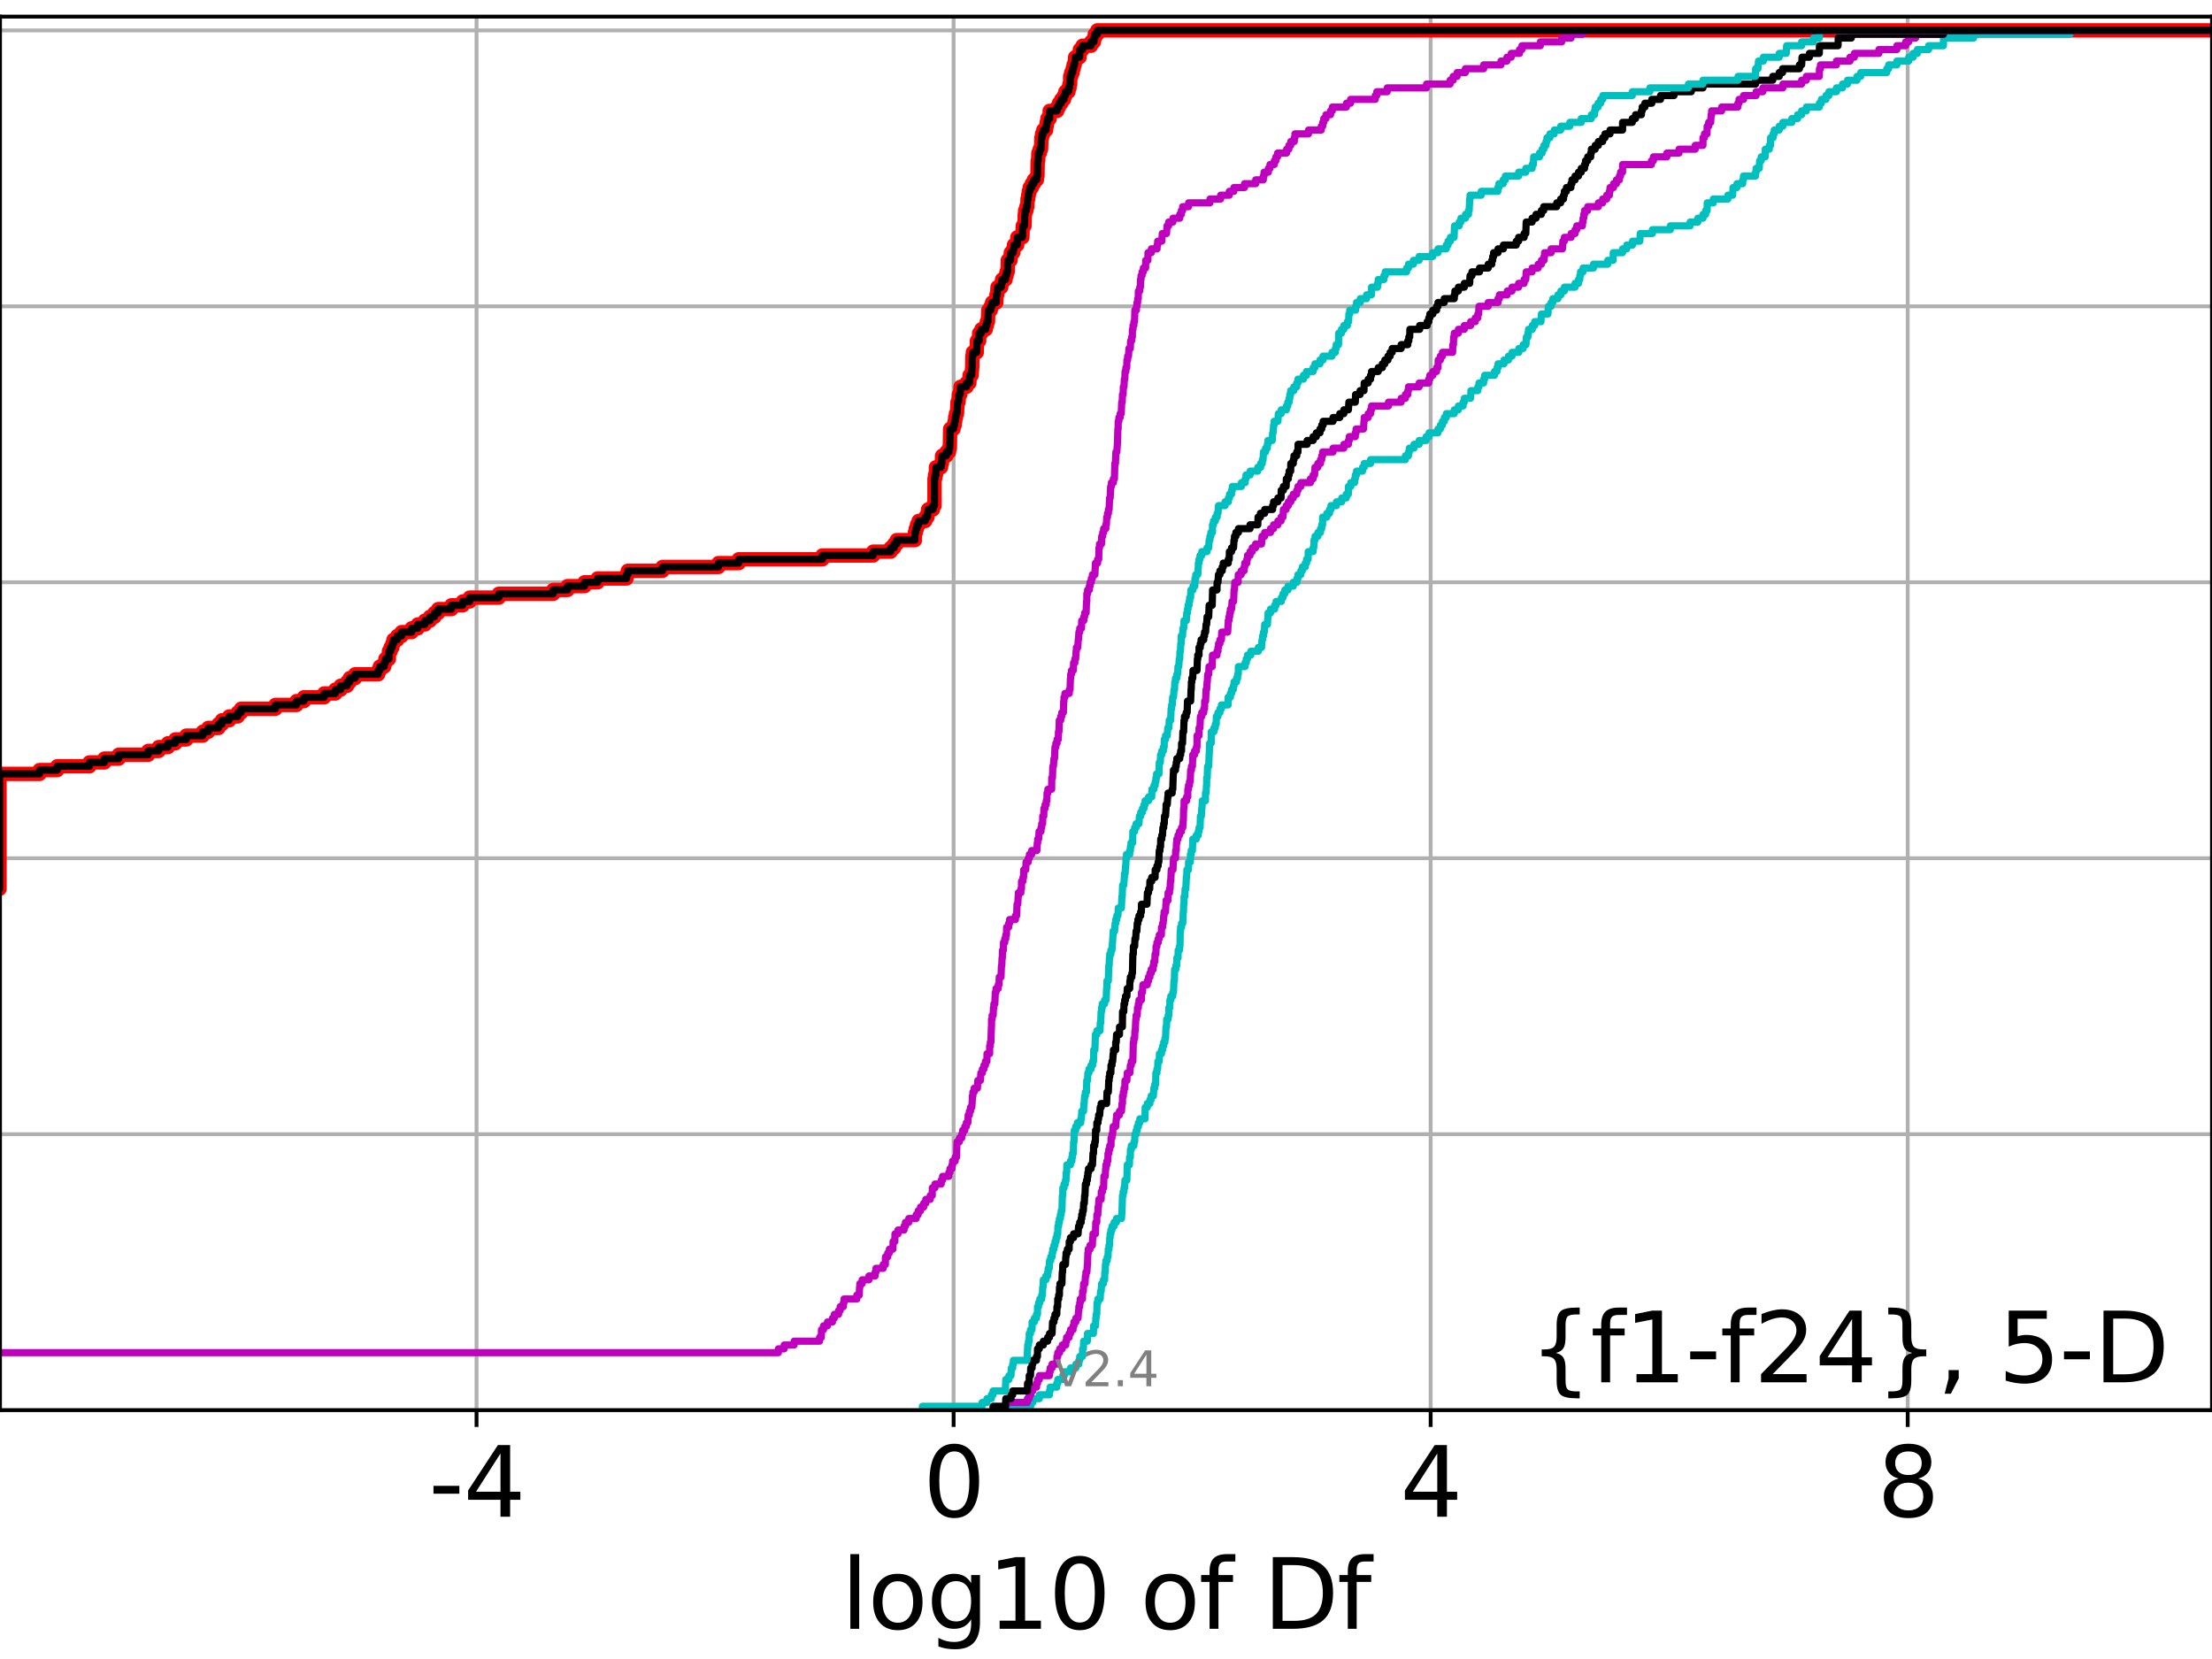 <?xml version="1.0" encoding="utf-8" standalone="no"?>
<!DOCTYPE svg PUBLIC "-//W3C//DTD SVG 1.1//EN"
  "http://www.w3.org/Graphics/SVG/1.1/DTD/svg11.dtd">
<svg height="345.6pt" version="1.1" viewBox="0 0 460.8 345.6" width="460.8pt" xmlns="http://www.w3.org/2000/svg" xmlns:xlink="http://www.w3.org/1999/xlink">
 <defs>
  <style type="text/css">*{stroke-linecap:butt;stroke-linejoin:round;}</style>
 </defs>
 <g id="figure_1">
  <g id="patch_1">
   <path d="M 0 345.6 
L 460.8 345.6 
L 460.8 0 
L 0 0 
z
" style="fill:#ffffff;"/>
  </g>
  <g id="axes_1">
   <g id="patch_2">
    <path d="M 0 293.76 
L 460.8 293.76 
L 460.8 3.456 
L 0 3.456 
z
" style="fill:#ffffff;"/>
   </g>
   <g id="matplotlib.axis_1">
    <g id="xtick_1">
     <g id="line2d_1">
      <path clip-path="url(#pb60e1bdbb1)" d="M 99.272 293.76 
L 99.272 3.456 
" style="fill:none;stroke:#b0b0b0;stroke-linecap:square;stroke-width:0.8;"/>
     </g>
     <g id="line2d_2">
      <defs>
       <path d="M 0 0 
L 0 3.5 
" id="m5d57641f1a" style="stroke:#000000;stroke-width:0.8;"/>
      </defs>
      <g>
       <use style="stroke:#000000;stroke-width:0.8;" x="99.272" xlink:href="#m5d57641f1a" y="293.76"/>
      </g>
     </g>
     <g id="text_1">
      <!-- -4 -->
      <g transform="translate(89.302 315.957)scale(0.2 -0.2)">
       <defs>
        <path d="M 313 2009 
L 1997 2009 
L 1997 1497 
L 313 1497 
L 313 2009 
z
" id="DejaVuSans-2d" transform="scale(0.016)"/>
        <path d="M 2419 4116 
L 825 1625 
L 2419 1625 
L 2419 4116 
z
M 2253 4666 
L 3047 4666 
L 3047 1625 
L 3713 1625 
L 3713 1100 
L 3047 1100 
L 3047 0 
L 2419 0 
L 2419 1100 
L 313 1100 
L 313 1709 
L 2253 4666 
z
" id="DejaVuSans-34" transform="scale(0.016)"/>
       </defs>
       <use xlink:href="#DejaVuSans-2d"/>
       <use x="36.084" xlink:href="#DejaVuSans-34"/>
      </g>
     </g>
    </g>
    <g id="xtick_2">
     <g id="line2d_3">
      <path clip-path="url(#pb60e1bdbb1)" d="M 198.652 293.76 
L 198.652 3.456 
" style="fill:none;stroke:#b0b0b0;stroke-linecap:square;stroke-width:0.8;"/>
     </g>
     <g id="line2d_4">
      <g>
       <use style="stroke:#000000;stroke-width:0.8;" x="198.652" xlink:href="#m5d57641f1a" y="293.76"/>
      </g>
     </g>
     <g id="text_2">
      <!-- 0 -->
      <g transform="translate(192.29 315.957)scale(0.2 -0.2)">
       <defs>
        <path d="M 2034 4250 
Q 1547 4250 1301 3770 
Q 1056 3291 1056 2328 
Q 1056 1369 1301 889 
Q 1547 409 2034 409 
Q 2525 409 2770 889 
Q 3016 1369 3016 2328 
Q 3016 3291 2770 3770 
Q 2525 4250 2034 4250 
z
M 2034 4750 
Q 2819 4750 3233 4129 
Q 3647 3509 3647 2328 
Q 3647 1150 3233 529 
Q 2819 -91 2034 -91 
Q 1250 -91 836 529 
Q 422 1150 422 2328 
Q 422 3509 836 4129 
Q 1250 4750 2034 4750 
z
" id="DejaVuSans-30" transform="scale(0.016)"/>
       </defs>
       <use xlink:href="#DejaVuSans-30"/>
      </g>
     </g>
    </g>
    <g id="xtick_3">
     <g id="line2d_5">
      <path clip-path="url(#pb60e1bdbb1)" d="M 298.032 293.76 
L 298.032 3.456 
" style="fill:none;stroke:#b0b0b0;stroke-linecap:square;stroke-width:0.8;"/>
     </g>
     <g id="line2d_6">
      <g>
       <use style="stroke:#000000;stroke-width:0.8;" x="298.032" xlink:href="#m5d57641f1a" y="293.76"/>
      </g>
     </g>
     <g id="text_3">
      <!-- 4 -->
      <g transform="translate(291.67 315.957)scale(0.2 -0.2)">
       <use xlink:href="#DejaVuSans-34"/>
      </g>
     </g>
    </g>
    <g id="xtick_4">
     <g id="line2d_7">
      <path clip-path="url(#pb60e1bdbb1)" d="M 397.412 293.76 
L 397.412 3.456 
" style="fill:none;stroke:#b0b0b0;stroke-linecap:square;stroke-width:0.8;"/>
     </g>
     <g id="line2d_8">
      <g>
       <use style="stroke:#000000;stroke-width:0.8;" x="397.412" xlink:href="#m5d57641f1a" y="293.76"/>
      </g>
     </g>
     <g id="text_4">
      <!-- 8 -->
      <g transform="translate(391.049 315.957)scale(0.2 -0.2)">
       <defs>
        <path d="M 2034 2216 
Q 1584 2216 1326 1975 
Q 1069 1734 1069 1313 
Q 1069 891 1326 650 
Q 1584 409 2034 409 
Q 2484 409 2743 651 
Q 3003 894 3003 1313 
Q 3003 1734 2745 1975 
Q 2488 2216 2034 2216 
z
M 1403 2484 
Q 997 2584 770 2862 
Q 544 3141 544 3541 
Q 544 4100 942 4425 
Q 1341 4750 2034 4750 
Q 2731 4750 3128 4425 
Q 3525 4100 3525 3541 
Q 3525 3141 3298 2862 
Q 3072 2584 2669 2484 
Q 3125 2378 3379 2068 
Q 3634 1759 3634 1313 
Q 3634 634 3220 271 
Q 2806 -91 2034 -91 
Q 1263 -91 848 271 
Q 434 634 434 1313 
Q 434 1759 690 2068 
Q 947 2378 1403 2484 
z
M 1172 3481 
Q 1172 3119 1398 2916 
Q 1625 2713 2034 2713 
Q 2441 2713 2670 2916 
Q 2900 3119 2900 3481 
Q 2900 3844 2670 4047 
Q 2441 4250 2034 4250 
Q 1625 4250 1398 4047 
Q 1172 3844 1172 3481 
z
" id="DejaVuSans-38" transform="scale(0.016)"/>
       </defs>
       <use xlink:href="#DejaVuSans-38"/>
      </g>
     </g>
    </g>
    <g id="text_5">
     <!-- log10 of Df -->
     <g transform="translate(175.214 339.313)scale(0.2 -0.2)">
      <defs>
       <path d="M 603 4863 
L 1178 4863 
L 1178 0 
L 603 0 
L 603 4863 
z
" id="DejaVuSans-6c" transform="scale(0.016)"/>
       <path d="M 1959 3097 
Q 1497 3097 1228 2736 
Q 959 2375 959 1747 
Q 959 1119 1226 758 
Q 1494 397 1959 397 
Q 2419 397 2687 759 
Q 2956 1122 2956 1747 
Q 2956 2369 2687 2733 
Q 2419 3097 1959 3097 
z
M 1959 3584 
Q 2709 3584 3137 3096 
Q 3566 2609 3566 1747 
Q 3566 888 3137 398 
Q 2709 -91 1959 -91 
Q 1206 -91 779 398 
Q 353 888 353 1747 
Q 353 2609 779 3096 
Q 1206 3584 1959 3584 
z
" id="DejaVuSans-6f" transform="scale(0.016)"/>
       <path d="M 2906 1791 
Q 2906 2416 2648 2759 
Q 2391 3103 1925 3103 
Q 1463 3103 1205 2759 
Q 947 2416 947 1791 
Q 947 1169 1205 825 
Q 1463 481 1925 481 
Q 2391 481 2648 825 
Q 2906 1169 2906 1791 
z
M 3481 434 
Q 3481 -459 3084 -895 
Q 2688 -1331 1869 -1331 
Q 1566 -1331 1297 -1286 
Q 1028 -1241 775 -1147 
L 775 -588 
Q 1028 -725 1275 -790 
Q 1522 -856 1778 -856 
Q 2344 -856 2625 -561 
Q 2906 -266 2906 331 
L 2906 616 
Q 2728 306 2450 153 
Q 2172 0 1784 0 
Q 1141 0 747 490 
Q 353 981 353 1791 
Q 353 2603 747 3093 
Q 1141 3584 1784 3584 
Q 2172 3584 2450 3431 
Q 2728 3278 2906 2969 
L 2906 3500 
L 3481 3500 
L 3481 434 
z
" id="DejaVuSans-67" transform="scale(0.016)"/>
       <path d="M 794 531 
L 1825 531 
L 1825 4091 
L 703 3866 
L 703 4441 
L 1819 4666 
L 2450 4666 
L 2450 531 
L 3481 531 
L 3481 0 
L 794 0 
L 794 531 
z
" id="DejaVuSans-31" transform="scale(0.016)"/>
       <path id="DejaVuSans-20" transform="scale(0.016)"/>
       <path d="M 2375 4863 
L 2375 4384 
L 1825 4384 
Q 1516 4384 1395 4259 
Q 1275 4134 1275 3809 
L 1275 3500 
L 2222 3500 
L 2222 3053 
L 1275 3053 
L 1275 0 
L 697 0 
L 697 3053 
L 147 3053 
L 147 3500 
L 697 3500 
L 697 3744 
Q 697 4328 969 4595 
Q 1241 4863 1831 4863 
L 2375 4863 
z
" id="DejaVuSans-66" transform="scale(0.016)"/>
       <path d="M 1259 4147 
L 1259 519 
L 2022 519 
Q 2988 519 3436 956 
Q 3884 1394 3884 2338 
Q 3884 3275 3436 3711 
Q 2988 4147 2022 4147 
L 1259 4147 
z
M 628 4666 
L 1925 4666 
Q 3281 4666 3915 4102 
Q 4550 3538 4550 2338 
Q 4550 1131 3912 565 
Q 3275 0 1925 0 
L 628 0 
L 628 4666 
z
" id="DejaVuSans-44" transform="scale(0.016)"/>
      </defs>
      <use xlink:href="#DejaVuSans-6c"/>
      <use x="27.783" xlink:href="#DejaVuSans-6f"/>
      <use x="88.965" xlink:href="#DejaVuSans-67"/>
      <use x="152.441" xlink:href="#DejaVuSans-31"/>
      <use x="216.064" xlink:href="#DejaVuSans-30"/>
      <use x="279.688" xlink:href="#DejaVuSans-20"/>
      <use x="311.475" xlink:href="#DejaVuSans-6f"/>
      <use x="372.656" xlink:href="#DejaVuSans-66"/>
      <use x="407.861" xlink:href="#DejaVuSans-20"/>
      <use x="439.648" xlink:href="#DejaVuSans-44"/>
      <use x="516.65" xlink:href="#DejaVuSans-66"/>
     </g>
    </g>
   </g>
   <g id="matplotlib.axis_2">
    <g id="ytick_1">
     <g id="line2d_9">
      <path clip-path="url(#pb60e1bdbb1)" d="M 0 293.76 
L 460.8 293.76 
" style="fill:none;stroke:#b0b0b0;stroke-linecap:square;stroke-width:0.8;"/>
     </g>
     <g id="line2d_10">
      <defs>
       <path d="M 0 0 
L -3.5 0 
" id="m9b85333a15" style="stroke:#000000;stroke-width:0.8;"/>
      </defs>
      <g>
       <use style="stroke:#000000;stroke-width:0.8;" x="0" xlink:href="#m9b85333a15" y="293.76"/>
      </g>
     </g>
    </g>
    <g id="ytick_2">
     <g id="line2d_11">
      <path clip-path="url(#pb60e1bdbb1)" d="M 0 236.274 
L 460.8 236.274 
" style="fill:none;stroke:#b0b0b0;stroke-linecap:square;stroke-width:0.8;"/>
     </g>
     <g id="line2d_12">
      <g>
       <use style="stroke:#000000;stroke-width:0.8;" x="0" xlink:href="#m9b85333a15" y="236.274"/>
      </g>
     </g>
    </g>
    <g id="ytick_3">
     <g id="line2d_13">
      <path clip-path="url(#pb60e1bdbb1)" d="M 0 178.788 
L 460.8 178.788 
" style="fill:none;stroke:#b0b0b0;stroke-linecap:square;stroke-width:0.8;"/>
     </g>
     <g id="line2d_14">
      <g>
       <use style="stroke:#000000;stroke-width:0.8;" x="0" xlink:href="#m9b85333a15" y="178.788"/>
      </g>
     </g>
    </g>
    <g id="ytick_4">
     <g id="line2d_15">
      <path clip-path="url(#pb60e1bdbb1)" d="M 0 121.302 
L 460.8 121.302 
" style="fill:none;stroke:#b0b0b0;stroke-linecap:square;stroke-width:0.8;"/>
     </g>
     <g id="line2d_16">
      <g>
       <use style="stroke:#000000;stroke-width:0.8;" x="0" xlink:href="#m9b85333a15" y="121.302"/>
      </g>
     </g>
    </g>
    <g id="ytick_5">
     <g id="line2d_17">
      <path clip-path="url(#pb60e1bdbb1)" d="M 0 63.816 
L 460.8 63.816 
" style="fill:none;stroke:#b0b0b0;stroke-linecap:square;stroke-width:0.8;"/>
     </g>
     <g id="line2d_18">
      <g>
       <use style="stroke:#000000;stroke-width:0.8;" x="0" xlink:href="#m9b85333a15" y="63.816"/>
      </g>
     </g>
    </g>
    <g id="ytick_6">
     <g id="line2d_19">
      <path clip-path="url(#pb60e1bdbb1)" d="M 0 6.33 
L 460.8 6.33 
" style="fill:none;stroke:#b0b0b0;stroke-linecap:square;stroke-width:0.8;"/>
     </g>
     <g id="line2d_20">
      <g>
       <use style="stroke:#000000;stroke-width:0.8;" x="0" xlink:href="#m9b85333a15" y="6.33"/>
      </g>
     </g>
    </g>
   </g>
   <g id="line2d_21">
    <path clip-path="url(#pb60e1bdbb1)" d="M -1 185.175 
L -0.107 185.175 
L -0.107 161.223 
L 8.235 161.223 
L 8.235 160.425 
L 11.924 160.425 
L 11.924 159.626 
L 18.638 159.626 
L 18.638 158.828 
L 21.756 158.828 
L 21.756 158.029 
L 24.73 158.029 
L 24.73 157.231 
L 30.879 157.231 
L 30.879 156.432 
L 33.061 156.432 
L 33.061 155.634 
L 34.99 155.634 
L 34.99 154.836 
L 36.532 154.836 
L 36.532 154.037 
L 38.812 154.037 
L 38.812 153.239 
L 42.246 153.239 
L 42.246 152.44 
L 43.386 152.44 
L 43.386 151.642 
L 45.521 151.642 
L 45.521 150.844 
L 46.247 150.844 
L 46.247 150.045 
L 47.74 150.045 
L 47.74 149.247 
L 49.524 149.247 
L 49.524 148.448 
L 50.225 148.448 
L 50.225 147.65 
L 57.379 147.65 
L 57.379 146.851 
L 61.768 146.851 
L 61.768 146.053 
L 63.316 146.053 
L 63.316 145.255 
L 67.537 145.255 
L 67.537 144.456 
L 69.865 144.456 
L 69.865 143.658 
L 70.96 143.658 
L 70.96 142.859 
L 72.312 142.859 
L 72.312 142.061 
L 72.875 142.061 
L 72.875 141.263 
L 73.977 141.263 
L 73.977 140.464 
L 78.777 140.464 
L 78.777 139.666 
L 79.125 139.666 
L 79.125 138.867 
L 80.035 138.867 
L 80.035 138.069 
L 80.29 138.069 
L 80.29 137.27 
L 81.008 137.27 
L 81.018 135.674 
L 81.365 135.674 
L 81.365 134.875 
L 81.734 134.875 
L 81.734 134.077 
L 81.976 134.077 
L 81.976 133.278 
L 82.767 133.278 
L 82.767 132.48 
L 83.669 132.48 
L 83.669 131.682 
L 85.763 131.682 
L 85.763 130.883 
L 87.032 130.883 
L 87.032 130.085 
L 88.517 130.085 
L 88.517 129.286 
L 89.574 129.286 
L 89.574 128.488 
L 90.524 128.488 
L 90.524 127.69 
L 91.285 127.69 
L 91.285 126.891 
L 94.038 126.891 
L 94.038 126.093 
L 96.404 126.093 
L 96.404 125.294 
L 97.843 125.294 
L 97.843 124.496 
L 103.919 124.496 
L 103.919 123.697 
L 115.248 123.697 
L 115.248 122.899 
L 118.222 122.899 
L 118.222 122.101 
L 121.776 122.101 
L 121.776 121.302 
L 124.494 121.302 
L 124.494 120.504 
L 130.512 120.504 
L 130.512 119.705 
L 130.786 119.705 
L 130.786 118.907 
L 138.01 118.907 
L 138.01 118.109 
L 149.663 118.109 
L 149.663 117.31 
L 153.896 117.31 
L 153.896 116.512 
L 171.329 116.512 
L 171.329 115.713 
L 181.908 115.713 
L 181.908 114.915 
L 185.558 114.915 
L 185.558 114.116 
L 186.278 114.116 
L 186.278 113.318 
L 186.805 113.318 
L 186.805 112.52 
L 190.591 112.52 
L 190.591 110.923 
L 190.783 110.923 
L 190.783 110.124 
L 191.019 110.124 
L 191.019 109.326 
L 191.365 109.326 
L 191.365 108.528 
L 192.743 108.528 
L 192.743 107.729 
L 193.198 107.729 
L 193.198 106.931 
L 193.335 106.931 
L 193.335 106.132 
L 194.346 106.132 
L 194.346 105.334 
L 194.677 105.334 
L 194.677 99.745 
L 194.792 99.745 
L 194.792 98.947 
L 194.966 98.947 
L 194.967 97.35 
L 196.03 97.35 
L 196.03 96.551 
L 196.213 96.551 
L 196.253 94.954 
L 197.152 94.954 
L 197.152 94.156 
L 197.702 94.156 
L 197.702 93.358 
L 197.869 93.358 
L 197.934 89.366 
L 198.64 89.366 
L 198.64 88.567 
L 198.873 88.567 
L 198.873 87.769 
L 198.985 87.769 
L 198.985 86.97 
L 199.143 86.97 
L 199.143 86.172 
L 199.358 86.172 
L 199.468 83.777 
L 199.675 83.777 
L 199.757 82.18 
L 200.034 82.18 
L 200.091 80.583 
L 201.341 80.583 
L 201.341 79.785 
L 201.938 79.785 
L 201.983 78.188 
L 202.401 78.188 
L 202.511 76.591 
L 202.533 76.591 
L 202.559 74.196 
L 202.664 74.196 
L 202.664 73.397 
L 203.471 73.397 
L 203.507 71.002 
L 203.979 71.002 
L 203.98 69.405 
L 204.44 69.405 
L 204.44 68.607 
L 205.351 68.607 
L 205.351 67.808 
L 205.577 67.808 
L 205.577 67.01 
L 205.81 67.01 
L 205.886 64.615 
L 206.389 64.615 
L 206.389 63.816 
L 206.668 63.816 
L 206.668 63.018 
L 207.548 63.018 
L 207.579 61.421 
L 207.724 61.421 
L 207.802 59.824 
L 208.58 59.824 
L 208.58 59.026 
L 208.756 59.026 
L 208.756 58.227 
L 209.474 58.227 
L 209.474 57.429 
L 209.677 57.429 
L 209.677 56.63 
L 209.913 56.63 
L 209.937 54.235 
L 210.502 54.235 
L 210.571 52.638 
L 211.084 52.638 
L 211.084 51.84 
L 211.234 51.84 
L 211.234 51.042 
L 211.898 51.042 
L 211.929 49.445 
L 212.975 49.445 
L 213.064 47.05 
L 213.422 47.05 
L 213.483 44.654 
L 213.556 44.654 
L 213.556 43.856 
L 213.815 43.856 
L 213.815 43.057 
L 214.003 43.057 
L 214.047 41.461 
L 214.187 41.461 
L 214.187 40.662 
L 214.318 40.662 
L 214.318 39.864 
L 214.514 39.864 
L 214.514 39.065 
L 214.95 39.065 
L 214.95 38.267 
L 215.377 38.267 
L 215.377 37.469 
L 215.987 37.469 
L 215.987 36.67 
L 216.118 36.67 
L 216.173 33.476 
L 216.272 33.476 
L 216.315 31.88 
L 216.603 31.88 
L 216.603 31.081 
L 216.867 31.081 
L 216.946 28.686 
L 217.078 28.686 
L 217.078 27.888 
L 217.349 27.888 
L 217.349 27.089 
L 217.929 27.089 
L 217.929 26.291 
L 218.047 26.291 
L 218.047 25.492 
L 218.199 25.492 
L 218.199 24.694 
L 218.66 24.694 
L 218.669 23.097 
L 220.233 23.097 
L 220.233 22.299 
L 220.604 22.299 
L 220.604 21.5 
L 221.104 21.5 
L 221.104 20.702 
L 221.654 20.702 
L 221.654 19.903 
L 221.942 19.903 
L 221.942 19.105 
L 222.576 19.105 
L 222.576 18.307 
L 222.797 18.307 
L 222.797 17.508 
L 222.938 17.508 
L 222.938 15.911 
L 223.162 15.911 
L 223.162 15.113 
L 223.46 15.113 
L 223.46 14.314 
L 223.638 14.314 
L 223.638 13.516 
L 223.873 13.516 
L 223.971 11.919 
L 224.893 11.919 
L 224.96 10.322 
L 225.527 10.322 
L 225.527 9.524 
L 227.288 9.524 
L 227.288 8.726 
L 227.879 8.726 
L 227.879 7.927 
L 228.068 7.927 
L 228.068 7.129 
L 228.593 7.129 
L 228.593 6.33 
L 228.593 6.33 
L 460.8 6.33 
L 460.8 6.33 
" style="fill:none;stroke:#ff0000;stroke-linecap:square;stroke-width:3;"/>
   </g>
   <g id="line2d_22">
    <path clip-path="url(#pb60e1bdbb1)" d="M 209.526 293.76 
L 209.526 292.962 
L 214.719 292.962 
L 214.719 292.163 
L 215.142 292.163 
L 215.142 291.365 
L 216.512 291.365 
L 216.512 290.566 
L 218.618 290.566 
L 218.618 289.768 
L 218.765 289.768 
L 218.765 288.97 
L 220.144 288.97 
L 220.144 288.171 
L 220.351 288.171 
L 220.351 287.373 
L 221.39 287.373 
L 221.39 286.574 
L 221.715 286.574 
L 221.715 285.776 
L 223.014 285.776 
L 223.014 284.977 
L 224.124 284.977 
L 224.124 284.179 
L 224.746 284.179 
L 224.746 283.381 
L 224.924 283.381 
L 224.924 282.582 
L 225.495 282.582 
L 225.518 280.985 
L 225.675 280.985 
L 225.746 279.389 
L 226.515 279.389 
L 226.545 277.792 
L 227.772 277.792 
L 227.818 276.195 
L 228.225 276.195 
L 228.272 274.598 
L 228.348 274.598 
L 228.348 273.8 
L 228.478 273.8 
L 228.536 271.404 
L 228.697 271.404 
L 228.697 270.606 
L 229.186 270.606 
L 229.261 269.009 
L 229.387 269.009 
L 229.484 267.412 
L 229.853 267.412 
L 229.853 266.614 
L 230.106 266.614 
L 230.147 265.017 
L 230.249 265.017 
L 230.275 263.42 
L 230.373 263.42 
L 230.373 262.622 
L 230.657 262.622 
L 230.657 261.823 
L 230.824 261.823 
L 230.872 260.227 
L 231.015 260.227 
L 231.015 259.428 
L 231.141 259.428 
L 231.175 257.831 
L 231.254 257.831 
L 231.254 257.033 
L 231.42 257.033 
L 231.42 256.234 
L 231.649 256.234 
L 231.649 255.436 
L 232.087 255.436 
L 232.087 254.638 
L 232.565 254.638 
L 232.565 253.839 
L 233.622 253.839 
L 233.732 252.242 
L 233.734 252.242 
L 233.837 249.049 
L 233.964 249.049 
L 233.964 248.25 
L 234.151 248.25 
L 234.151 247.452 
L 234.266 247.452 
L 234.351 245.855 
L 234.748 245.855 
L 234.828 242.661 
L 235.281 242.661 
L 235.308 241.065 
L 235.467 241.065 
L 235.481 239.468 
L 235.669 239.468 
L 235.669 238.669 
L 236.22 238.669 
L 236.22 237.871 
L 236.369 237.871 
L 236.431 236.274 
L 236.693 236.274 
L 236.693 235.476 
L 236.905 235.476 
L 236.905 234.677 
L 237.155 234.677 
L 237.155 233.879 
L 237.446 233.879 
L 237.446 233.08 
L 238.523 233.08 
L 238.559 230.685 
L 238.998 230.685 
L 238.998 229.887 
L 239.544 229.887 
L 239.544 229.088 
L 239.816 229.088 
L 239.816 228.29 
L 240.277 228.29 
L 240.352 226.693 
L 240.549 226.693 
L 240.549 225.895 
L 240.739 225.895 
L 240.786 223.499 
L 241.011 223.499 
L 241.011 222.701 
L 241.158 222.701 
L 241.212 221.104 
L 241.497 221.104 
L 241.531 219.507 
L 241.957 219.507 
L 241.957 218.709 
L 242.183 218.709 
L 242.183 217.91 
L 242.419 217.91 
L 242.419 217.112 
L 242.677 217.112 
L 242.677 216.314 
L 242.8 216.314 
L 242.896 213.918 
L 243.007 213.918 
L 243.039 212.322 
L 243.352 212.322 
L 243.352 211.523 
L 243.48 211.523 
L 243.491 209.926 
L 243.686 209.926 
L 243.708 208.33 
L 243.895 208.33 
L 243.895 207.531 
L 244.304 207.531 
L 244.304 206.733 
L 244.458 206.733 
L 244.553 204.337 
L 244.641 204.337 
L 244.695 201.942 
L 244.944 201.942 
L 244.944 201.144 
L 245.133 201.144 
L 245.155 199.547 
L 245.409 199.547 
L 245.427 197.95 
L 245.697 197.95 
L 245.697 197.152 
L 245.811 197.152 
L 245.861 193.958 
L 245.935 193.958 
L 245.935 193.16 
L 246.132 193.16 
L 246.132 192.361 
L 246.39 192.361 
L 246.489 189.966 
L 246.539 189.966 
L 246.573 188.369 
L 246.654 188.369 
L 246.66 186.772 
L 246.818 186.772 
L 246.873 185.175 
L 247.029 185.175 
L 247.134 182.78 
L 247.186 182.78 
L 247.259 181.183 
L 247.58 181.183 
L 247.598 179.587 
L 247.973 179.587 
L 247.983 177.99 
L 248.141 177.99 
L 248.141 177.191 
L 248.399 177.191 
L 248.478 174.796 
L 249.2 174.796 
L 249.2 173.998 
L 249.62 173.998 
L 249.62 173.199 
L 249.784 173.199 
L 249.784 172.401 
L 250 172.401 
L 250.072 170.006 
L 250.267 170.006 
L 250.344 168.409 
L 250.394 168.409 
L 250.468 166.812 
L 251.117 166.812 
L 251.119 165.215 
L 251.243 165.215 
L 251.332 163.618 
L 251.362 163.618 
L 251.373 162.021 
L 251.48 162.021 
L 251.566 159.626 
L 251.791 159.626 
L 251.881 157.231 
L 251.904 157.231 
L 251.984 154.836 
L 252.314 154.836 
L 252.339 152.44 
L 252.879 152.44 
L 252.879 151.642 
L 253.163 151.642 
L 253.163 150.844 
L 253.36 150.844 
L 253.382 149.247 
L 253.731 149.247 
L 253.731 148.448 
L 254.145 148.448 
L 254.145 147.65 
L 254.444 147.65 
L 254.444 146.851 
L 255.834 146.851 
L 255.839 145.255 
L 256.307 145.255 
L 256.307 144.456 
L 256.557 144.456 
L 256.557 143.658 
L 256.921 143.658 
L 256.921 142.859 
L 257.076 142.859 
L 257.076 142.061 
L 257.592 142.061 
L 257.592 141.263 
L 257.814 141.263 
L 257.814 140.464 
L 257.954 140.464 
L 257.972 138.867 
L 259.358 138.867 
L 259.358 138.069 
L 259.62 138.069 
L 259.62 137.27 
L 259.871 137.27 
L 259.871 136.472 
L 260.571 136.472 
L 260.571 135.674 
L 262.13 135.674 
L 262.13 134.875 
L 262.801 134.875 
L 262.896 133.278 
L 263.017 133.278 
L 263.017 132.48 
L 263.209 132.48 
L 263.209 131.682 
L 263.375 131.682 
L 263.457 130.085 
L 264.028 130.085 
L 264.12 128.488 
L 264.161 128.488 
L 264.161 127.69 
L 264.669 127.69 
L 264.669 126.891 
L 265.532 126.891 
L 265.532 126.093 
L 265.836 126.093 
L 265.836 125.294 
L 266.932 125.294 
L 266.932 124.496 
L 267.268 124.496 
L 267.268 123.697 
L 267.651 123.697 
L 267.651 122.899 
L 268.314 122.899 
L 268.314 122.101 
L 269.414 122.101 
L 269.414 121.302 
L 270.182 121.302 
L 270.182 120.504 
L 270.391 120.504 
L 270.391 119.705 
L 270.987 119.705 
L 270.987 118.907 
L 271.289 118.907 
L 271.289 118.109 
L 271.912 118.109 
L 271.912 117.31 
L 272.181 117.31 
L 272.181 116.512 
L 272.508 116.512 
L 272.527 114.915 
L 273.546 114.915 
L 273.546 114.116 
L 273.676 114.116 
L 273.732 112.52 
L 273.946 112.52 
L 273.946 111.721 
L 274.548 111.721 
L 274.548 110.923 
L 275.081 110.923 
L 275.081 110.124 
L 275.337 110.124 
L 275.337 109.326 
L 275.517 109.326 
L 275.523 107.729 
L 276.411 107.729 
L 276.411 106.931 
L 276.961 106.931 
L 276.961 106.132 
L 277.259 106.132 
L 277.259 105.334 
L 278.406 105.334 
L 278.406 104.535 
L 279.507 104.535 
L 279.507 103.737 
L 280.461 103.737 
L 280.461 102.939 
L 280.888 102.939 
L 280.897 101.342 
L 281.394 101.342 
L 281.394 100.543 
L 282.188 100.543 
L 282.188 99.745 
L 282.336 99.745 
L 282.336 98.947 
L 282.589 98.947 
L 282.589 98.148 
L 283.834 98.148 
L 283.834 97.35 
L 284.19 97.35 
L 284.19 96.551 
L 285.513 96.551 
L 285.513 95.753 
L 292.774 95.753 
L 292.774 94.954 
L 293.409 94.954 
L 293.409 94.156 
L 293.596 94.156 
L 293.596 93.358 
L 294.563 93.358 
L 294.563 92.559 
L 295.638 92.559 
L 295.638 91.761 
L 297.093 91.761 
L 297.093 90.962 
L 297.706 90.962 
L 297.706 90.164 
L 299.562 90.164 
L 299.562 89.366 
L 300.053 89.366 
L 300.053 88.567 
L 300.485 88.567 
L 300.485 87.769 
L 300.891 87.769 
L 300.891 86.97 
L 301.305 86.97 
L 301.305 86.172 
L 302.95 86.172 
L 302.95 85.373 
L 303.808 85.373 
L 303.808 84.575 
L 304.791 84.575 
L 304.791 83.777 
L 305.04 83.777 
L 305.04 82.978 
L 306.334 82.978 
L 306.422 81.381 
L 307.859 81.381 
L 307.859 80.583 
L 308.101 80.583 
L 308.101 79.785 
L 309.059 79.785 
L 309.059 78.986 
L 309.272 78.986 
L 309.272 78.188 
L 311.327 78.188 
L 311.327 77.389 
L 311.848 77.389 
L 311.848 76.591 
L 312.067 76.591 
L 312.067 75.792 
L 313.308 75.792 
L 313.308 74.994 
L 314.246 74.994 
L 314.246 74.196 
L 314.976 74.196 
L 314.976 73.397 
L 316.4 73.397 
L 316.4 72.599 
L 317.304 72.599 
L 317.304 71.8 
L 317.887 71.8 
L 317.97 70.204 
L 318.291 70.204 
L 318.291 69.405 
L 318.419 69.405 
L 318.419 68.607 
L 319.204 68.607 
L 319.204 67.808 
L 319.7 67.808 
L 319.7 67.01 
L 321.01 67.01 
L 321.106 65.413 
L 322.466 65.413 
L 322.55 63.816 
L 323.132 63.816 
L 323.132 63.018 
L 323.48 63.018 
L 323.48 62.219 
L 324.543 62.219 
L 324.543 61.421 
L 325.168 61.421 
L 325.168 60.623 
L 325.886 60.623 
L 325.886 59.824 
L 328.118 59.824 
L 328.118 59.026 
L 328.83 59.026 
L 328.83 58.227 
L 329.099 58.227 
L 329.099 57.429 
L 329.255 57.429 
L 329.255 56.63 
L 329.78 56.63 
L 329.78 55.832 
L 331.948 55.832 
L 331.948 55.034 
L 334.93 55.034 
L 334.93 54.235 
L 336.044 54.235 
L 336.07 52.638 
L 338.014 52.638 
L 338.014 51.84 
L 338.887 51.84 
L 338.887 51.042 
L 340.08 51.042 
L 340.08 50.243 
L 341.605 50.243 
L 341.693 48.646 
L 344.217 48.646 
L 344.217 47.848 
L 347.963 47.848 
L 347.963 47.05 
L 352.09 47.05 
L 352.09 46.251 
L 353.7 46.251 
L 353.7 45.453 
L 354.764 45.453 
L 354.764 44.654 
L 355.324 44.654 
L 355.324 43.856 
L 355.631 43.856 
L 355.64 42.259 
L 356.906 42.259 
L 356.906 41.461 
L 359.947 41.461 
L 359.947 40.662 
L 360.944 40.662 
L 361.025 39.065 
L 361.849 39.065 
L 361.849 38.267 
L 363.035 38.267 
L 363.035 37.469 
L 363.191 37.469 
L 363.191 36.67 
L 365.716 36.67 
L 365.716 35.872 
L 365.832 35.872 
L 365.832 35.073 
L 366.474 35.073 
L 366.566 33.476 
L 366.889 33.476 
L 366.889 32.678 
L 367.728 32.678 
L 367.74 31.081 
L 368.574 31.081 
L 368.574 30.283 
L 368.832 30.283 
L 368.85 28.686 
L 369.361 28.686 
L 369.361 27.888 
L 369.604 27.888 
L 369.604 27.089 
L 370.646 27.089 
L 370.646 26.291 
L 371.402 26.291 
L 371.402 25.492 
L 373.271 25.492 
L 373.271 24.694 
L 374.476 24.694 
L 374.476 23.895 
L 375.313 23.895 
L 375.313 23.097 
L 376.292 23.097 
L 376.292 22.299 
L 379.013 22.299 
L 379.013 21.5 
L 379.43 21.5 
L 379.43 20.702 
L 380.385 20.702 
L 380.385 19.903 
L 380.996 19.903 
L 380.996 19.105 
L 382.569 19.105 
L 382.569 18.307 
L 383.829 18.307 
L 383.829 17.508 
L 384.876 17.508 
L 384.876 16.71 
L 386.854 16.71 
L 386.854 15.911 
L 387.634 15.911 
L 387.634 15.113 
L 393.052 15.113 
L 393.052 14.314 
L 393.446 14.314 
L 393.446 13.516 
L 395.153 13.516 
L 395.153 12.718 
L 397.617 12.718 
L 397.617 11.919 
L 398.541 11.919 
L 398.541 11.121 
L 399.425 11.121 
L 399.425 10.322 
L 401.759 10.322 
L 401.759 9.524 
L 404.846 9.524 
L 404.873 7.927 
L 411.133 7.927 
L 411.133 7.129 
L 431.222 7.129 
L 431.222 6.33 
L 431.222 6.33 
L 460.8 6.33 
L 460.8 6.33 
" style="fill:none;stroke:#00bfbf;stroke-linecap:square;stroke-width:1.5;"/>
   </g>
   <g id="line2d_23">
    <path clip-path="url(#pb60e1bdbb1)" d="M 209.473 293.76 
L 209.526 292.163 
L 214.032 292.163 
L 214.032 291.365 
L 214.404 291.365 
L 214.404 290.566 
L 214.719 290.566 
L 214.719 289.768 
L 215.142 289.768 
L 215.142 288.97 
L 215.933 288.97 
L 215.933 288.171 
L 216.139 288.171 
L 216.139 287.373 
L 216.512 287.373 
L 216.512 286.574 
L 218.618 286.574 
L 218.618 285.776 
L 218.765 285.776 
L 218.765 284.977 
L 219.164 284.977 
L 219.164 284.179 
L 220.144 284.179 
L 220.191 282.582 
L 220.351 282.582 
L 220.351 281.784 
L 220.745 281.784 
L 220.745 280.985 
L 221.29 280.985 
L 221.29 280.187 
L 222.021 280.187 
L 222.021 279.389 
L 222.192 279.389 
L 222.192 278.59 
L 222.722 278.59 
L 222.722 277.792 
L 223.014 277.792 
L 223.014 276.993 
L 223.539 276.993 
L 223.539 276.195 
L 223.72 276.195 
L 223.72 275.396 
L 224.124 275.396 
L 224.124 274.598 
L 224.58 274.598 
L 224.684 273.001 
L 224.746 273.001 
L 224.746 272.203 
L 224.924 272.203 
L 224.924 271.404 
L 225.037 271.404 
L 225.037 270.606 
L 225.495 270.606 
L 225.518 269.009 
L 225.675 269.009 
L 225.746 267.412 
L 226.021 267.412 
L 226.112 265.815 
L 226.214 265.815 
L 226.214 265.017 
L 226.419 265.017 
L 226.515 263.42 
L 226.545 263.42 
L 226.626 261.025 
L 226.692 261.025 
L 226.692 260.227 
L 227.072 260.227 
L 227.072 259.428 
L 227.555 259.428 
L 227.617 257.831 
L 227.69 257.831 
L 227.69 257.033 
L 228.194 257.033 
L 228.272 254.638 
L 228.478 254.638 
L 228.498 253.041 
L 228.697 253.041 
L 228.743 251.444 
L 228.828 251.444 
L 228.92 249.847 
L 229.387 249.847 
L 229.416 248.25 
L 229.663 248.25 
L 229.663 247.452 
L 229.908 247.452 
L 229.965 245.057 
L 230.249 245.057 
L 230.319 243.46 
L 230.373 243.46 
L 230.373 242.661 
L 230.587 242.661 
L 230.587 241.863 
L 230.775 241.863 
L 230.824 240.266 
L 230.978 240.266 
L 230.978 239.468 
L 231.175 239.468 
L 231.175 238.669 
L 231.448 238.669 
L 231.45 237.072 
L 231.649 237.072 
L 231.649 236.274 
L 231.786 236.274 
L 231.894 234.677 
L 232.426 234.677 
L 232.533 233.08 
L 232.601 233.08 
L 232.601 232.282 
L 233.209 232.282 
L 233.209 231.484 
L 233.622 231.484 
L 233.732 229.887 
L 233.83 229.887 
L 233.837 228.29 
L 234.012 228.29 
L 234.012 227.491 
L 234.151 227.491 
L 234.151 226.693 
L 234.322 226.693 
L 234.351 225.096 
L 234.748 225.096 
L 234.828 223.499 
L 235.374 223.499 
L 235.481 221.903 
L 235.669 221.903 
L 235.669 221.104 
L 235.99 221.104 
L 236.092 217.112 
L 236.201 217.112 
L 236.201 216.314 
L 236.369 216.314 
L 236.431 214.717 
L 236.499 214.717 
L 236.609 212.322 
L 236.675 212.322 
L 236.675 211.523 
L 236.905 211.523 
L 236.959 209.926 
L 237.136 209.926 
L 237.136 209.128 
L 237.271 209.128 
L 237.271 208.33 
L 237.773 208.33 
L 237.788 206.733 
L 237.998 206.733 
L 238.088 205.136 
L 239.002 205.136 
L 239.002 204.337 
L 239.258 204.337 
L 239.258 203.539 
L 239.545 203.539 
L 239.545 202.741 
L 239.816 202.741 
L 239.816 201.942 
L 240.217 201.942 
L 240.217 201.144 
L 240.352 201.144 
L 240.352 200.345 
L 240.549 200.345 
L 240.626 198.749 
L 240.794 198.749 
L 240.829 197.152 
L 241.011 197.152 
L 241.011 196.353 
L 241.275 196.353 
L 241.275 195.555 
L 241.497 195.555 
L 241.497 194.756 
L 241.932 194.756 
L 241.957 193.16 
L 242.183 193.16 
L 242.183 192.361 
L 242.31 192.361 
L 242.419 190.764 
L 242.495 190.764 
L 242.495 189.966 
L 242.8 189.966 
L 242.877 188.369 
L 242.916 188.369 
L 242.916 187.571 
L 243.314 187.571 
L 243.334 185.974 
L 243.635 185.974 
L 243.635 185.175 
L 243.749 185.175 
L 243.808 183.579 
L 243.891 183.579 
L 243.997 181.183 
L 244.352 181.183 
L 244.46 178.788 
L 244.88 178.788 
L 244.909 177.191 
L 245.028 177.191 
L 245.078 175.594 
L 245.155 175.594 
L 245.155 174.796 
L 245.404 174.796 
L 245.404 173.998 
L 245.71 173.998 
L 245.71 173.199 
L 246.132 173.199 
L 246.132 172.401 
L 246.39 172.401 
L 246.489 170.804 
L 246.519 170.804 
L 246.573 168.409 
L 246.654 168.409 
L 246.669 166.812 
L 247.186 166.812 
L 247.186 166.013 
L 247.438 166.013 
L 247.447 164.417 
L 247.58 164.417 
L 247.58 163.618 
L 247.792 163.618 
L 247.792 162.82 
L 247.938 162.82 
L 248.034 160.425 
L 248.2 160.425 
L 248.2 159.626 
L 248.399 159.626 
L 248.478 157.231 
L 248.852 157.231 
L 248.852 156.432 
L 249.223 156.432 
L 249.223 155.634 
L 249.351 155.634 
L 249.373 153.239 
L 249.779 153.239 
L 249.784 151.642 
L 249.968 151.642 
L 250.072 149.247 
L 250.344 149.247 
L 250.344 148.448 
L 250.766 148.448 
L 250.766 147.65 
L 250.932 147.65 
L 250.959 146.053 
L 251.15 146.053 
L 251.243 143.658 
L 251.362 143.658 
L 251.465 142.061 
L 251.498 142.061 
L 251.594 140.464 
L 251.791 140.464 
L 251.864 138.867 
L 252.528 138.867 
L 252.584 136.472 
L 253.519 136.472 
L 253.519 135.674 
L 253.731 135.674 
L 253.731 134.875 
L 253.847 134.875 
L 253.847 134.077 
L 254.134 134.077 
L 254.134 133.278 
L 254.444 133.278 
L 254.505 131.682 
L 255.746 131.682 
L 255.834 130.085 
L 255.868 130.085 
L 255.868 129.286 
L 256.011 129.286 
L 256.011 128.488 
L 256.162 128.488 
L 256.162 127.69 
L 256.307 127.69 
L 256.307 126.891 
L 256.557 126.891 
L 256.66 125.294 
L 256.988 125.294 
L 257.076 122.899 
L 257.165 122.899 
L 257.224 121.302 
L 257.922 121.302 
L 257.954 119.705 
L 258.562 119.705 
L 258.562 118.907 
L 259.172 118.907 
L 259.172 118.109 
L 259.301 118.109 
L 259.301 117.31 
L 259.743 117.31 
L 259.743 116.512 
L 259.871 116.512 
L 259.871 115.713 
L 260.404 115.713 
L 260.404 114.915 
L 260.861 114.915 
L 260.861 114.116 
L 261.56 114.116 
L 261.56 113.318 
L 262.801 113.318 
L 262.896 111.721 
L 263.462 111.721 
L 263.462 110.923 
L 264.669 110.923 
L 264.669 110.124 
L 265.31 110.124 
L 265.31 109.326 
L 266.205 109.326 
L 266.205 108.528 
L 266.86 108.528 
L 266.86 107.729 
L 267.268 107.729 
L 267.353 106.132 
L 267.925 106.132 
L 267.925 105.334 
L 268.384 105.334 
L 268.384 104.535 
L 268.9 104.535 
L 268.9 103.737 
L 269.414 103.737 
L 269.414 102.939 
L 270.133 102.939 
L 270.133 102.14 
L 270.391 102.14 
L 270.391 101.342 
L 270.987 101.342 
L 270.987 100.543 
L 272.98 100.543 
L 272.98 99.745 
L 273.546 99.745 
L 273.546 98.947 
L 273.858 98.947 
L 273.93 97.35 
L 274.528 97.35 
L 274.528 96.551 
L 275.081 96.551 
L 275.081 95.753 
L 275.337 95.753 
L 275.337 94.954 
L 275.523 94.954 
L 275.523 94.156 
L 277.697 94.156 
L 277.697 93.358 
L 279.952 93.358 
L 279.952 92.559 
L 280.897 92.559 
L 280.897 91.761 
L 281.077 91.761 
L 281.077 90.962 
L 282.336 90.962 
L 282.336 90.164 
L 282.499 90.164 
L 282.499 89.366 
L 284.033 89.366 
L 284.142 87.769 
L 284.19 87.769 
L 284.19 86.97 
L 285.019 86.97 
L 285.019 86.172 
L 285.513 86.172 
L 285.513 85.373 
L 285.717 85.373 
L 285.717 84.575 
L 289.251 84.575 
L 289.251 83.777 
L 291.884 83.777 
L 291.884 82.978 
L 292.774 82.978 
L 292.774 82.18 
L 293.271 82.18 
L 293.271 81.381 
L 293.409 81.381 
L 293.409 80.583 
L 295.638 80.583 
L 295.638 79.785 
L 297.62 79.785 
L 297.62 78.986 
L 297.861 78.986 
L 297.861 78.188 
L 298.497 78.188 
L 298.497 77.389 
L 299.267 77.389 
L 299.267 76.591 
L 299.562 76.591 
L 299.607 74.994 
L 300.053 74.994 
L 300.053 74.196 
L 300.485 74.196 
L 300.485 73.397 
L 302.605 73.397 
L 302.64 71.8 
L 302.775 71.8 
L 302.818 70.204 
L 302.95 70.204 
L 302.95 69.405 
L 303.808 69.405 
L 303.808 68.607 
L 305.044 68.607 
L 305.044 67.808 
L 306.361 67.808 
L 306.361 67.01 
L 307.335 67.01 
L 307.335 66.211 
L 307.859 66.211 
L 307.859 65.413 
L 308.021 65.413 
L 308.101 63.816 
L 310.022 63.816 
L 310.022 63.018 
L 312.067 63.018 
L 312.067 62.219 
L 312.351 62.219 
L 312.351 61.421 
L 313.987 61.421 
L 313.987 60.623 
L 314.976 60.623 
L 314.976 59.824 
L 316.353 59.824 
L 316.353 59.026 
L 317.5 59.026 
L 317.5 58.227 
L 317.852 58.227 
L 317.935 56.63 
L 319.169 56.63 
L 319.169 55.832 
L 320.431 55.832 
L 320.431 55.034 
L 321.106 55.034 
L 321.106 54.235 
L 321.644 54.235 
L 321.644 53.437 
L 321.764 53.437 
L 321.764 52.638 
L 323.132 52.638 
L 323.132 51.84 
L 325.487 51.84 
L 325.565 50.243 
L 325.886 50.243 
L 325.886 49.445 
L 327.291 49.445 
L 327.291 48.646 
L 328.118 48.646 
L 328.118 47.848 
L 328.469 47.848 
L 328.469 47.05 
L 329.643 47.05 
L 329.643 46.251 
L 329.78 46.251 
L 329.78 45.453 
L 329.924 45.453 
L 329.924 44.654 
L 330.089 44.654 
L 330.089 43.856 
L 330.747 43.856 
L 330.747 43.057 
L 332.972 43.057 
L 332.972 42.259 
L 333.865 42.259 
L 333.865 41.461 
L 334.707 41.461 
L 334.707 40.662 
L 335.265 40.662 
L 335.265 39.864 
L 335.397 39.864 
L 335.397 39.065 
L 336.126 39.065 
L 336.126 38.267 
L 336.733 38.267 
L 336.733 37.469 
L 337.356 37.469 
L 337.356 36.67 
L 337.591 36.67 
L 337.591 35.872 
L 338.007 35.872 
L 338.014 34.275 
L 344.033 34.275 
L 344.033 33.476 
L 344.439 33.476 
L 344.439 32.678 
L 347.243 32.678 
L 347.243 31.88 
L 349.773 31.88 
L 349.773 31.081 
L 353.153 31.081 
L 353.153 30.283 
L 354.756 30.283 
L 354.761 28.686 
L 355.074 28.686 
L 355.074 27.888 
L 355.602 27.888 
L 355.631 26.291 
L 355.944 26.291 
L 355.944 25.492 
L 356.374 25.492 
L 356.457 23.895 
L 356.561 23.895 
L 356.561 23.097 
L 358.652 23.097 
L 358.652 22.299 
L 362.028 22.299 
L 362.028 21.5 
L 362.271 21.5 
L 362.271 20.702 
L 363.213 20.702 
L 363.213 19.903 
L 365.832 19.903 
L 365.832 19.105 
L 367.232 19.105 
L 367.232 18.307 
L 371.402 18.307 
L 371.402 17.508 
L 375.313 17.508 
L 375.313 16.71 
L 376.292 16.71 
L 376.292 15.911 
L 378.997 15.911 
L 379.025 14.314 
L 379.238 14.314 
L 379.238 13.516 
L 382.562 13.516 
L 382.562 12.718 
L 385.387 12.718 
L 385.387 11.919 
L 386.291 11.919 
L 386.291 11.121 
L 391.411 11.121 
L 391.411 10.322 
L 395.153 10.322 
L 395.153 9.524 
L 396.992 9.524 
L 396.992 8.726 
L 397.617 8.726 
L 397.617 7.927 
L 399.058 7.927 
L 399.058 7.129 
L 404.846 7.129 
L 404.846 6.33 
L 404.846 6.33 
L 460.8 6.33 
L 460.8 6.33 
" style="fill:none;stroke:#bf00bf;stroke-linecap:square;stroke-width:1.5;"/>
   </g>
   <g id="line2d_24">
    <path clip-path="url(#pb60e1bdbb1)" d="M 206.868 293.76 
L 206.868 292.962 
L 209.473 292.962 
L 209.526 291.365 
L 210.607 291.365 
L 210.607 290.566 
L 210.96 290.566 
L 210.96 289.768 
L 214.032 289.768 
L 214.059 288.171 
L 214.404 288.171 
L 214.41 286.574 
L 214.667 286.574 
L 214.719 284.977 
L 215.003 284.977 
L 215.003 284.179 
L 215.142 284.179 
L 215.142 283.381 
L 215.916 283.381 
L 215.916 282.582 
L 216.119 282.582 
L 216.139 280.985 
L 216.512 280.985 
L 216.512 280.187 
L 217.35 280.187 
L 217.35 279.389 
L 218.247 279.389 
L 218.247 278.59 
L 218.636 278.59 
L 218.636 277.792 
L 219.164 277.792 
L 219.274 275.396 
L 219.558 275.396 
L 219.558 274.598 
L 219.77 274.598 
L 219.77 273.8 
L 220.144 273.8 
L 220.191 272.203 
L 220.327 272.203 
L 220.351 270.606 
L 220.532 270.606 
L 220.532 269.808 
L 220.694 269.808 
L 220.714 268.211 
L 220.81 268.211 
L 220.81 267.412 
L 221.217 267.412 
L 221.29 265.017 
L 221.351 265.017 
L 221.409 263.42 
L 221.955 263.42 
L 222.021 261.823 
L 222.076 261.823 
L 222.076 261.025 
L 222.355 261.025 
L 222.355 260.227 
L 222.722 260.227 
L 222.744 258.63 
L 222.99 258.63 
L 222.99 257.831 
L 223.65 257.831 
L 223.65 257.033 
L 224.58 257.033 
L 224.684 255.436 
L 224.924 255.436 
L 224.924 254.638 
L 225.232 254.638 
L 225.232 253.839 
L 225.351 253.839 
L 225.351 253.041 
L 225.518 253.041 
L 225.518 252.242 
L 225.675 252.242 
L 225.746 250.646 
L 225.882 250.646 
L 225.95 249.049 
L 226.021 249.049 
L 226.112 246.653 
L 226.341 246.653 
L 226.341 245.855 
L 226.515 245.855 
L 226.515 245.057 
L 226.626 245.057 
L 226.626 244.258 
L 226.754 244.258 
L 226.754 243.46 
L 227.293 243.46 
L 227.293 242.661 
L 227.585 242.661 
L 227.69 240.266 
L 227.794 240.266 
L 227.822 238.669 
L 228.063 238.669 
L 228.063 237.871 
L 228.189 237.871 
L 228.225 235.476 
L 228.478 235.476 
L 228.498 233.879 
L 228.743 233.879 
L 228.743 233.08 
L 228.868 233.08 
L 228.868 232.282 
L 229.087 232.282 
L 229.193 230.685 
L 229.387 230.685 
L 229.387 229.887 
L 230.526 229.887 
L 230.62 227.491 
L 230.884 227.491 
L 230.978 225.096 
L 231.056 225.096 
L 231.056 224.298 
L 231.175 224.298 
L 231.175 223.499 
L 231.416 223.499 
L 231.448 221.903 
L 231.649 221.903 
L 231.649 221.104 
L 231.786 221.104 
L 231.894 219.507 
L 231.961 219.507 
L 231.961 218.709 
L 232.418 218.709 
L 232.419 217.112 
L 232.533 217.112 
L 232.601 215.515 
L 233.209 215.515 
L 233.212 213.918 
L 233.808 213.918 
L 233.851 210.725 
L 234.105 210.725 
L 234.151 209.128 
L 234.295 209.128 
L 234.295 208.33 
L 234.462 208.33 
L 234.462 207.531 
L 234.748 207.531 
L 234.828 205.934 
L 235.332 205.934 
L 235.374 204.337 
L 235.481 204.337 
L 235.481 203.539 
L 235.792 203.539 
L 235.792 202.741 
L 235.907 202.741 
L 235.996 198.749 
L 236.092 198.749 
L 236.109 197.152 
L 236.365 197.152 
L 236.435 195.555 
L 236.585 195.555 
L 236.675 193.958 
L 236.834 193.958 
L 236.905 192.361 
L 237.045 192.361 
L 237.045 191.563 
L 237.271 191.563 
L 237.271 190.764 
L 237.615 190.764 
L 237.615 189.966 
L 237.773 189.966 
L 237.788 188.369 
L 238.933 188.369 
L 239.028 185.974 
L 239.258 185.974 
L 239.258 185.175 
L 239.502 185.175 
L 239.545 183.579 
L 239.917 183.579 
L 239.917 182.78 
L 240.626 182.78 
L 240.646 181.183 
L 241.011 181.183 
L 241.011 180.385 
L 241.257 180.385 
L 241.257 179.587 
L 241.401 179.587 
L 241.497 177.191 
L 241.643 177.191 
L 241.643 176.393 
L 241.764 176.393 
L 241.801 174.796 
L 242.022 174.796 
L 242.022 173.998 
L 242.168 173.998 
L 242.257 172.401 
L 242.419 172.401 
L 242.419 171.602 
L 242.535 171.602 
L 242.593 170.006 
L 242.8 170.006 
L 242.902 168.409 
L 242.916 168.409 
L 242.916 167.61 
L 243.158 167.61 
L 243.268 166.013 
L 243.334 166.013 
L 243.334 165.215 
L 244.184 165.215 
L 244.184 164.417 
L 244.308 164.417 
L 244.414 161.223 
L 244.46 161.223 
L 244.46 160.425 
L 244.88 160.425 
L 244.88 159.626 
L 245.028 159.626 
L 245.028 158.828 
L 245.155 158.828 
L 245.155 158.029 
L 245.763 158.029 
L 245.763 157.231 
L 245.955 157.231 
L 245.955 156.432 
L 246.132 156.432 
L 246.148 154.836 
L 246.34 154.836 
L 246.418 152.44 
L 246.571 152.44 
L 246.654 150.045 
L 246.751 150.045 
L 246.751 149.247 
L 247.103 149.247 
L 247.103 148.448 
L 247.306 148.448 
L 247.378 146.053 
L 248.034 146.053 
L 248.114 143.658 
L 248.156 143.658 
L 248.194 142.061 
L 248.287 142.061 
L 248.287 141.263 
L 248.478 141.263 
L 248.523 139.666 
L 249.36 139.666 
L 249.438 137.27 
L 249.517 137.27 
L 249.517 136.472 
L 249.779 136.472 
L 249.784 134.875 
L 250.039 134.875 
L 250.039 134.077 
L 250.21 134.077 
L 250.21 133.278 
L 250.766 133.278 
L 250.766 132.48 
L 250.932 132.48 
L 250.932 131.682 
L 251.15 131.682 
L 251.24 130.085 
L 251.362 130.085 
L 251.465 128.488 
L 251.791 128.488 
L 251.888 126.093 
L 252.528 126.093 
L 252.602 122.899 
L 253.519 122.899 
L 253.55 121.302 
L 253.731 121.302 
L 253.823 119.705 
L 254.134 119.705 
L 254.134 118.907 
L 254.609 118.907 
L 254.609 118.109 
L 254.824 118.109 
L 254.824 117.31 
L 255.868 117.31 
L 255.868 116.512 
L 256.072 116.512 
L 256.102 114.915 
L 256.557 114.915 
L 256.557 114.116 
L 256.968 114.116 
L 257.062 112.52 
L 257.165 112.52 
L 257.165 111.721 
L 257.452 111.721 
L 257.452 110.923 
L 257.987 110.923 
L 257.987 110.124 
L 260.404 110.124 
L 260.404 109.326 
L 262.019 109.326 
L 262.074 107.729 
L 262.566 107.729 
L 262.566 106.931 
L 263.462 106.931 
L 263.462 106.132 
L 265.109 106.132 
L 265.109 105.334 
L 265.31 105.334 
L 265.31 104.535 
L 266.205 104.535 
L 266.205 103.737 
L 266.86 103.737 
L 266.902 102.14 
L 267.353 102.14 
L 267.353 101.342 
L 267.925 101.342 
L 267.975 99.745 
L 268.384 99.745 
L 268.384 98.947 
L 268.547 98.947 
L 268.547 98.148 
L 268.869 98.148 
L 268.9 96.551 
L 269.414 96.551 
L 269.414 95.753 
L 269.561 95.753 
L 269.561 94.954 
L 270.133 94.954 
L 270.133 94.156 
L 270.391 94.156 
L 270.409 92.559 
L 272.306 92.559 
L 272.306 91.761 
L 273.546 91.761 
L 273.546 90.962 
L 274.217 90.962 
L 274.217 90.164 
L 274.973 90.164 
L 274.973 89.366 
L 275.337 89.366 
L 275.337 88.567 
L 275.635 88.567 
L 275.635 87.769 
L 277.697 87.769 
L 277.697 86.97 
L 279.103 86.97 
L 279.103 86.172 
L 279.952 86.172 
L 279.952 85.373 
L 280.897 85.373 
L 280.998 83.777 
L 282.336 83.777 
L 282.392 82.18 
L 283.333 82.18 
L 283.333 81.381 
L 284.142 81.381 
L 284.19 79.785 
L 285.019 79.785 
L 285.019 78.986 
L 285.513 78.986 
L 285.513 78.188 
L 285.717 78.188 
L 285.717 77.389 
L 287.111 77.389 
L 287.111 76.591 
L 287.966 76.591 
L 287.966 75.792 
L 288.486 75.792 
L 288.486 74.994 
L 289.134 74.994 
L 289.134 74.196 
L 289.593 74.196 
L 289.593 73.397 
L 290.018 73.397 
L 290.018 72.599 
L 291.884 72.599 
L 291.884 71.8 
L 293.271 71.8 
L 293.271 71.002 
L 293.486 71.002 
L 293.486 70.204 
L 293.666 70.204 
L 293.709 68.607 
L 295.743 68.607 
L 295.743 67.808 
L 297.309 67.808 
L 297.309 67.01 
L 297.651 67.01 
L 297.651 66.211 
L 297.861 66.211 
L 297.861 65.413 
L 298.497 65.413 
L 298.497 64.615 
L 299.267 64.615 
L 299.267 63.816 
L 299.562 63.816 
L 299.562 63.018 
L 300.858 63.018 
L 300.858 62.219 
L 302.95 62.219 
L 302.95 61.421 
L 303.084 61.421 
L 303.084 60.623 
L 303.808 60.623 
L 303.808 59.824 
L 305.044 59.824 
L 305.044 59.026 
L 306.159 59.026 
L 306.237 57.429 
L 306.637 57.429 
L 306.637 56.63 
L 308.211 56.63 
L 308.211 55.832 
L 310.018 55.832 
L 310.018 55.034 
L 310.771 55.034 
L 310.771 54.235 
L 310.957 54.235 
L 310.957 53.437 
L 311.149 53.437 
L 311.149 52.638 
L 312.067 52.638 
L 312.067 51.84 
L 313.187 51.84 
L 313.187 51.042 
L 315.871 51.042 
L 315.871 50.243 
L 316.353 50.243 
L 316.353 49.445 
L 317.5 49.445 
L 317.5 48.646 
L 317.852 48.646 
L 317.935 46.251 
L 319.169 46.251 
L 319.169 45.453 
L 319.984 45.453 
L 319.984 44.654 
L 321.092 44.654 
L 321.092 43.856 
L 321.58 43.856 
L 321.58 43.057 
L 324.3 43.057 
L 324.3 42.259 
L 325.119 42.259 
L 325.119 41.461 
L 325.711 41.461 
L 325.711 40.662 
L 325.886 40.662 
L 325.886 39.864 
L 326.322 39.864 
L 326.322 39.065 
L 327.249 39.065 
L 327.249 38.267 
L 327.462 38.267 
L 327.462 37.469 
L 328.118 37.469 
L 328.118 36.67 
L 328.826 36.67 
L 328.826 35.872 
L 329.403 35.872 
L 329.403 35.073 
L 330.089 35.073 
L 330.089 34.275 
L 330.294 34.275 
L 330.294 33.476 
L 330.747 33.476 
L 330.747 32.678 
L 331.374 32.678 
L 331.374 31.88 
L 331.511 31.88 
L 331.511 31.081 
L 332.31 31.081 
L 332.31 30.283 
L 332.972 30.283 
L 332.972 29.484 
L 333.865 29.484 
L 333.865 28.686 
L 334.353 28.686 
L 334.353 27.888 
L 335.397 27.888 
L 335.397 27.089 
L 338.007 27.089 
L 338.014 25.492 
L 340.038 25.492 
L 340.038 24.694 
L 340.712 24.694 
L 340.712 23.895 
L 341.94 23.895 
L 341.94 23.097 
L 342.098 23.097 
L 342.098 22.299 
L 342.662 22.299 
L 342.662 21.5 
L 344.098 21.5 
L 344.098 20.702 
L 345.918 20.702 
L 345.918 19.903 
L 348.728 19.903 
L 348.728 19.105 
L 352.325 19.105 
L 352.325 18.307 
L 354.761 18.307 
L 354.761 17.508 
L 365.727 17.508 
L 365.727 16.71 
L 369.292 16.71 
L 369.292 15.911 
L 370.649 15.911 
L 370.649 15.113 
L 371.338 15.113 
L 371.338 14.314 
L 374.852 14.314 
L 374.852 13.516 
L 375.313 13.516 
L 375.4 11.919 
L 376.927 11.919 
L 376.927 11.121 
L 378.997 11.121 
L 379.025 9.524 
L 382.898 9.524 
L 382.935 7.927 
L 385.659 7.927 
L 385.659 7.129 
L 404.846 7.129 
L 404.846 6.33 
L 404.846 6.33 
L 460.8 6.33 
L 460.8 6.33 
" style="fill:none;stroke:#000000;stroke-linecap:square;stroke-width:1.5;"/>
   </g>
   <g id="line2d_25">
    <path clip-path="url(#pb60e1bdbb1)" d="M 192.147 293.76 
L 192.147 292.962 
L 204.586 292.962 
L 204.586 292.163 
L 205.597 292.163 
L 205.597 291.365 
L 206.525 291.365 
L 206.525 290.566 
L 206.868 290.566 
L 206.868 289.768 
L 209.432 289.768 
L 209.526 287.373 
L 210.171 287.373 
L 210.171 286.574 
L 210.607 286.574 
L 210.689 284.977 
L 210.96 284.977 
L 210.96 284.179 
L 211.106 284.179 
L 211.106 283.381 
L 213.951 283.381 
L 214.059 280.985 
L 214.087 280.985 
L 214.087 280.187 
L 214.252 280.187 
L 214.252 279.389 
L 214.404 279.389 
L 214.41 277.792 
L 214.667 277.792 
L 214.667 276.993 
L 214.987 276.993 
L 215.003 275.396 
L 215.479 275.396 
L 215.479 274.598 
L 215.916 274.598 
L 215.916 273.8 
L 216.119 273.8 
L 216.139 272.203 
L 216.35 272.203 
L 216.35 271.404 
L 216.615 271.404 
L 216.615 270.606 
L 217.01 270.606 
L 217.01 269.808 
L 217.158 269.808 
L 217.194 268.211 
L 217.285 268.211 
L 217.348 266.614 
L 217.875 266.614 
L 217.875 265.815 
L 218.247 265.815 
L 218.247 265.017 
L 218.362 265.017 
L 218.362 264.219 
L 218.581 264.219 
L 218.636 262.622 
L 218.885 262.622 
L 218.885 261.823 
L 219.164 261.823 
L 219.164 261.025 
L 219.295 261.025 
L 219.295 260.227 
L 219.543 260.227 
L 219.543 259.428 
L 219.77 259.428 
L 219.77 258.63 
L 219.994 258.63 
L 219.994 257.831 
L 220.203 257.831 
L 220.203 257.033 
L 220.351 257.033 
L 220.386 255.436 
L 220.532 255.436 
L 220.532 254.638 
L 220.694 254.638 
L 220.694 253.839 
L 220.898 253.839 
L 220.898 253.041 
L 221.059 253.041 
L 221.059 252.242 
L 221.217 252.242 
L 221.309 249.049 
L 221.389 249.049 
L 221.409 247.452 
L 221.663 247.452 
L 221.663 246.653 
L 221.955 246.653 
L 221.955 245.855 
L 222.076 245.855 
L 222.106 244.258 
L 222.212 244.258 
L 222.239 242.661 
L 222.99 242.661 
L 222.99 241.863 
L 223.297 241.863 
L 223.297 241.065 
L 223.422 241.065 
L 223.422 240.266 
L 223.582 240.266 
L 223.654 237.871 
L 223.726 237.871 
L 223.798 235.476 
L 224.081 235.476 
L 224.081 234.677 
L 224.436 234.677 
L 224.436 233.879 
L 225.139 233.879 
L 225.139 233.08 
L 225.265 233.08 
L 225.351 231.484 
L 225.724 231.484 
L 225.786 229.887 
L 225.846 229.887 
L 225.95 228.29 
L 226.103 228.29 
L 226.103 227.491 
L 226.334 227.491 
L 226.384 225.096 
L 226.549 225.096 
L 226.626 223.499 
L 226.847 223.499 
L 226.847 222.701 
L 227.293 222.701 
L 227.293 221.903 
L 227.617 221.903 
L 227.617 221.104 
L 227.794 221.104 
L 227.848 218.709 
L 228.09 218.709 
L 228.193 215.515 
L 228.498 215.515 
L 228.498 214.717 
L 229.152 214.717 
L 229.193 213.12 
L 229.288 213.12 
L 229.387 210.725 
L 229.467 210.725 
L 229.467 209.926 
L 229.608 209.926 
L 229.608 209.128 
L 230.108 209.128 
L 230.108 208.33 
L 230.426 208.33 
L 230.526 205.934 
L 230.587 205.934 
L 230.605 204.337 
L 230.884 204.337 
L 230.978 201.144 
L 231.056 201.144 
L 231.11 199.547 
L 231.175 199.547 
L 231.175 198.749 
L 231.416 198.749 
L 231.416 197.95 
L 231.642 197.95 
L 231.75 196.353 
L 231.762 196.353 
L 231.853 194.756 
L 231.894 194.756 
L 231.894 193.958 
L 232.19 193.958 
L 232.292 192.361 
L 232.419 192.361 
L 232.419 191.563 
L 232.645 191.563 
L 232.645 190.764 
L 232.885 190.764 
L 232.96 189.168 
L 233.603 189.168 
L 233.709 186.772 
L 233.773 186.772 
L 233.861 184.377 
L 234.105 184.377 
L 234.209 182.78 
L 234.237 182.78 
L 234.237 181.982 
L 234.388 181.982 
L 234.462 180.385 
L 234.519 180.385 
L 234.591 178.788 
L 234.662 178.788 
L 234.662 177.99 
L 235.332 177.99 
L 235.332 177.191 
L 235.481 177.191 
L 235.481 176.393 
L 235.597 176.393 
L 235.597 175.594 
L 235.947 175.594 
L 235.996 173.199 
L 236.365 173.199 
L 236.365 172.401 
L 236.675 172.401 
L 236.675 171.602 
L 237.264 171.602 
L 237.359 170.006 
L 237.638 170.006 
L 237.638 169.207 
L 237.998 169.207 
L 237.998 168.409 
L 238.319 168.409 
L 238.319 167.61 
L 238.541 167.61 
L 238.541 166.812 
L 239.264 166.812 
L 239.264 166.013 
L 239.929 166.013 
L 239.961 164.417 
L 240.397 164.417 
L 240.397 163.618 
L 240.646 163.618 
L 240.646 162.82 
L 240.802 162.82 
L 240.802 162.021 
L 240.932 162.021 
L 240.932 161.223 
L 241.436 161.223 
L 241.497 158.828 
L 241.716 158.828 
L 241.764 157.231 
L 242.022 157.231 
L 242.022 156.432 
L 242.349 156.432 
L 242.349 155.634 
L 242.518 155.634 
L 242.543 154.037 
L 242.8 154.037 
L 242.8 153.239 
L 243.158 153.239 
L 243.268 151.642 
L 243.495 151.642 
L 243.575 150.045 
L 243.872 150.045 
L 243.965 147.65 
L 244.072 147.65 
L 244.072 146.851 
L 244.21 146.851 
L 244.273 145.255 
L 244.46 145.255 
L 244.566 143.658 
L 244.676 143.658 
L 244.732 142.061 
L 244.88 142.061 
L 244.88 141.263 
L 245.155 141.263 
L 245.155 140.464 
L 245.317 140.464 
L 245.396 138.867 
L 245.554 138.867 
L 245.663 137.27 
L 245.763 137.27 
L 245.808 135.674 
L 245.905 135.674 
L 245.974 134.077 
L 246.06 134.077 
L 246.069 132.48 
L 246.346 132.48 
L 246.421 130.883 
L 246.593 130.883 
L 246.654 129.286 
L 247.134 129.286 
L 247.217 127.69 
L 247.378 127.69 
L 247.378 126.891 
L 247.493 126.891 
L 247.493 126.093 
L 247.703 126.093 
L 247.703 125.294 
L 247.833 125.294 
L 247.833 124.496 
L 248.014 124.496 
L 248.087 122.899 
L 248.523 122.899 
L 248.523 122.101 
L 248.907 122.101 
L 248.94 120.504 
L 249.105 120.504 
L 249.105 119.705 
L 249.517 119.705 
L 249.62 118.109 
L 249.635 118.109 
L 249.635 117.31 
L 249.768 117.31 
L 249.768 116.512 
L 249.984 116.512 
L 249.984 115.713 
L 250.362 115.713 
L 250.362 114.915 
L 251.444 114.915 
L 251.444 114.116 
L 251.791 114.116 
L 251.888 112.52 
L 252.045 112.52 
L 252.045 111.721 
L 252.245 111.721 
L 252.245 110.923 
L 252.58 110.923 
L 252.584 109.326 
L 252.787 109.326 
L 252.787 108.528 
L 253.184 108.528 
L 253.184 107.729 
L 253.55 107.729 
L 253.55 106.931 
L 253.731 106.931 
L 253.835 105.334 
L 255.207 105.334 
L 255.207 104.535 
L 255.897 104.535 
L 255.897 103.737 
L 256.131 103.737 
L 256.131 102.939 
L 256.557 102.939 
L 256.557 102.14 
L 256.713 102.14 
L 256.713 101.342 
L 258.608 101.342 
L 258.608 100.543 
L 259.395 100.543 
L 259.395 99.745 
L 259.562 99.745 
L 259.562 98.947 
L 260.421 98.947 
L 260.421 98.148 
L 262.019 98.148 
L 262.019 97.35 
L 262.615 97.35 
L 262.615 96.551 
L 262.964 96.551 
L 262.964 95.753 
L 263.121 95.753 
L 263.202 94.156 
L 263.642 94.156 
L 263.642 93.358 
L 264.006 93.358 
L 264.006 92.559 
L 264.13 92.559 
L 264.13 91.761 
L 265.034 91.761 
L 265.109 90.164 
L 265.204 90.164 
L 265.31 88.567 
L 265.418 88.567 
L 265.418 87.769 
L 266.205 87.769 
L 266.305 86.172 
L 266.902 86.172 
L 266.902 85.373 
L 267.975 85.373 
L 267.975 84.575 
L 268.269 84.575 
L 268.269 83.777 
L 268.547 83.777 
L 268.547 82.978 
L 268.691 82.978 
L 268.691 82.18 
L 268.869 82.18 
L 268.869 81.381 
L 269.533 81.381 
L 269.533 80.583 
L 270.133 80.583 
L 270.133 79.785 
L 270.391 79.785 
L 270.391 78.986 
L 271.527 78.986 
L 271.527 78.188 
L 272.163 78.188 
L 272.163 77.389 
L 273.546 77.389 
L 273.546 76.591 
L 273.929 76.591 
L 273.929 75.792 
L 274.973 75.792 
L 274.973 74.994 
L 275.598 74.994 
L 275.598 74.196 
L 277.479 74.196 
L 277.479 73.397 
L 278.18 73.397 
L 278.18 72.599 
L 278.356 72.599 
L 278.356 71.8 
L 278.836 71.8 
L 278.876 69.405 
L 279.455 69.405 
L 279.455 68.607 
L 279.952 68.607 
L 279.952 67.808 
L 280.688 67.808 
L 280.688 67.01 
L 280.941 67.01 
L 280.998 65.413 
L 281.172 65.413 
L 281.172 64.615 
L 282.392 64.615 
L 282.392 63.816 
L 282.594 63.816 
L 282.594 63.018 
L 283.381 63.018 
L 283.381 62.219 
L 284.676 62.219 
L 284.676 61.421 
L 285.706 61.421 
L 285.717 59.824 
L 286.964 59.824 
L 286.964 59.026 
L 287.111 59.026 
L 287.111 58.227 
L 288.295 58.227 
L 288.295 57.429 
L 288.563 57.429 
L 288.563 56.63 
L 293.02 56.63 
L 293.02 55.832 
L 293.413 55.832 
L 293.413 55.034 
L 294.441 55.034 
L 294.441 54.235 
L 295.626 54.235 
L 295.626 53.437 
L 298.473 53.437 
L 298.473 52.638 
L 299.562 52.638 
L 299.562 51.84 
L 301.288 51.84 
L 301.288 51.042 
L 301.656 51.042 
L 301.656 50.243 
L 302.146 50.243 
L 302.146 49.445 
L 302.915 49.445 
L 303.001 47.05 
L 303.979 47.05 
L 303.979 46.251 
L 304.346 46.251 
L 304.346 45.453 
L 305.294 45.453 
L 305.294 44.654 
L 305.91 44.654 
L 305.91 43.856 
L 306.055 43.856 
L 306.159 41.461 
L 306.237 41.461 
L 306.237 40.662 
L 308.566 40.662 
L 308.566 39.864 
L 312.029 39.864 
L 312.029 39.065 
L 312.247 39.065 
L 312.247 38.267 
L 313.153 38.267 
L 313.153 37.469 
L 313.597 37.469 
L 313.597 36.67 
L 316.368 36.67 
L 316.368 35.872 
L 317.852 35.872 
L 317.852 35.073 
L 319.169 35.073 
L 319.169 34.275 
L 319.428 34.275 
L 319.491 32.678 
L 320.704 32.678 
L 320.704 31.88 
L 321.246 31.88 
L 321.246 31.081 
L 321.616 31.081 
L 321.616 30.283 
L 322.062 30.283 
L 322.062 29.484 
L 322.26 29.484 
L 322.26 28.686 
L 322.884 28.686 
L 322.884 27.888 
L 323.777 27.888 
L 323.777 27.089 
L 325.119 27.089 
L 325.119 26.291 
L 327.021 26.291 
L 327.021 25.492 
L 329.403 25.492 
L 329.403 24.694 
L 331.511 24.694 
L 331.511 23.895 
L 332.174 23.895 
L 332.174 23.097 
L 332.31 23.097 
L 332.31 22.299 
L 332.911 22.299 
L 332.911 21.5 
L 333.448 21.5 
L 333.448 20.702 
L 333.9 20.702 
L 333.9 19.903 
L 340.039 19.903 
L 340.039 19.105 
L 343.699 19.105 
L 343.699 18.307 
L 351.735 18.307 
L 351.735 17.508 
L 354.761 17.508 
L 354.761 16.71 
L 362.065 16.71 
L 362.065 15.911 
L 365.701 15.911 
L 365.727 14.314 
L 366.214 14.314 
L 366.32 12.718 
L 367.342 12.718 
L 367.342 11.919 
L 370.649 11.919 
L 370.649 11.121 
L 372.105 11.121 
L 372.192 9.524 
L 375.313 9.524 
L 375.313 8.726 
L 377.771 8.726 
L 377.771 7.927 
L 378.997 7.927 
L 379.025 6.33 
L 379.025 6.33 
L 460.8 6.33 
L 460.8 6.33 
" style="fill:none;stroke:#00bfbf;stroke-linecap:square;stroke-width:1.5;"/>
   </g>
   <g id="line2d_26">
    <path clip-path="url(#pb60e1bdbb1)" d="M -1 281.784 
L 162.148 281.784 
L 162.148 280.985 
L 163.356 280.985 
L 163.356 280.187 
L 165.43 280.187 
L 165.43 279.389 
L 170.736 279.389 
L 170.736 278.59 
L 171.099 278.59 
L 171.121 276.993 
L 171.557 276.993 
L 171.557 276.195 
L 172.376 276.195 
L 172.376 275.396 
L 173.418 275.396 
L 173.418 274.598 
L 173.81 274.598 
L 173.81 273.8 
L 174.697 273.8 
L 174.697 273.001 
L 175.027 273.001 
L 175.027 272.203 
L 175.687 272.203 
L 175.687 271.404 
L 175.817 271.404 
L 175.817 270.606 
L 178.49 270.606 
L 178.49 269.808 
L 178.999 269.808 
L 179.058 268.211 
L 179.117 268.211 
L 179.117 267.412 
L 179.601 267.412 
L 179.601 266.614 
L 181.005 266.614 
L 181.005 265.815 
L 182.298 265.815 
L 182.298 265.017 
L 182.473 265.017 
L 182.473 264.219 
L 183.981 264.219 
L 183.981 263.42 
L 184.434 263.42 
L 184.456 261.823 
L 184.933 261.823 
L 184.933 261.025 
L 185.27 261.025 
L 185.27 260.227 
L 186.006 260.227 
L 186.043 258.63 
L 186.415 258.63 
L 186.441 257.033 
L 187.07 257.033 
L 187.07 256.234 
L 188.331 256.234 
L 188.331 255.436 
L 188.619 255.436 
L 188.619 254.638 
L 189.314 254.638 
L 189.314 253.839 
L 190.86 253.839 
L 190.86 253.041 
L 191.267 253.041 
L 191.267 252.242 
L 191.763 252.242 
L 191.763 251.444 
L 192.431 251.444 
L 192.431 250.646 
L 192.869 250.646 
L 192.869 249.847 
L 193.785 249.847 
L 193.785 249.049 
L 194.203 249.049 
L 194.215 247.452 
L 194.772 247.452 
L 194.772 246.653 
L 196.072 246.653 
L 196.072 245.855 
L 196.352 245.855 
L 196.352 245.057 
L 197.661 245.057 
L 197.661 244.258 
L 197.893 244.258 
L 197.893 243.46 
L 198.318 243.46 
L 198.318 242.661 
L 198.446 242.661 
L 198.446 241.863 
L 198.985 241.863 
L 198.985 241.065 
L 199.261 241.065 
L 199.363 237.871 
L 199.841 237.871 
L 199.841 237.072 
L 200.34 237.072 
L 200.34 236.274 
L 200.536 236.274 
L 200.536 235.476 
L 200.991 235.476 
L 200.991 234.677 
L 201.308 234.677 
L 201.308 233.879 
L 201.626 233.879 
L 201.691 232.282 
L 201.938 232.282 
L 201.938 231.484 
L 202.174 231.484 
L 202.174 230.685 
L 202.446 230.685 
L 202.552 229.088 
L 202.557 229.088 
L 202.557 228.29 
L 202.676 228.29 
L 202.676 227.491 
L 202.933 227.491 
L 202.933 226.693 
L 203.615 226.693 
L 203.692 225.096 
L 204.232 225.096 
L 204.335 223.499 
L 204.654 223.499 
L 204.654 222.701 
L 204.981 222.701 
L 204.981 221.903 
L 205.283 221.903 
L 205.283 221.104 
L 205.598 221.104 
L 205.614 219.507 
L 206.16 219.507 
L 206.162 217.91 
L 206.299 217.91 
L 206.299 217.112 
L 206.421 217.112 
L 206.525 213.918 
L 206.549 213.918 
L 206.559 212.322 
L 206.67 212.322 
L 206.67 211.523 
L 206.891 211.523 
L 206.952 209.926 
L 207.042 209.926 
L 207.042 209.128 
L 207.241 209.128 
L 207.338 206.733 
L 207.49 206.733 
L 207.49 205.934 
L 207.957 205.934 
L 207.957 205.136 
L 208.118 205.136 
L 208.16 203.539 
L 208.53 203.539 
L 208.618 201.144 
L 208.689 201.144 
L 208.749 199.547 
L 208.806 199.547 
L 208.836 197.95 
L 209.018 197.95 
L 209.049 196.353 
L 209.306 196.353 
L 209.306 195.555 
L 209.526 195.555 
L 209.526 194.756 
L 209.666 194.756 
L 209.699 193.16 
L 210.12 193.16 
L 210.12 192.361 
L 210.309 192.361 
L 210.309 191.563 
L 211.527 191.563 
L 211.527 190.764 
L 211.78 190.764 
L 211.867 188.369 
L 212.022 188.369 
L 212.102 186.772 
L 212.14 186.772 
L 212.14 185.974 
L 212.659 185.974 
L 212.659 185.175 
L 212.793 185.175 
L 212.804 183.579 
L 213.099 183.579 
L 213.099 182.78 
L 213.227 182.78 
L 213.26 181.183 
L 213.687 181.183 
L 213.746 179.587 
L 214.199 179.587 
L 214.199 178.788 
L 214.445 178.788 
L 214.445 177.99 
L 214.91 177.99 
L 214.91 177.191 
L 215.995 177.191 
L 216.083 175.594 
L 216.166 175.594 
L 216.166 174.796 
L 216.364 174.796 
L 216.457 173.199 
L 216.862 173.199 
L 216.862 172.401 
L 217.008 172.401 
L 217.008 171.602 
L 217.205 171.602 
L 217.222 170.006 
L 217.441 170.006 
L 217.463 168.409 
L 217.71 168.409 
L 217.71 167.61 
L 217.948 167.61 
L 217.948 166.812 
L 218.087 166.812 
L 218.115 165.215 
L 218.29 165.215 
L 218.29 164.417 
L 219.076 164.417 
L 219.1 162.021 
L 219.245 162.021 
L 219.317 159.626 
L 219.447 159.626 
L 219.556 158.029 
L 219.675 158.029 
L 219.77 155.634 
L 219.95 155.634 
L 219.95 154.836 
L 220.208 154.836 
L 220.208 154.037 
L 220.458 154.037 
L 220.497 152.44 
L 220.599 152.44 
L 220.666 150.045 
L 220.966 150.045 
L 220.966 149.247 
L 221.179 149.247 
L 221.179 148.448 
L 221.514 148.448 
L 221.592 146.053 
L 221.648 146.053 
L 221.648 145.255 
L 221.844 145.255 
L 221.844 144.456 
L 222.748 144.456 
L 222.748 143.658 
L 222.906 143.658 
L 222.99 141.263 
L 223.042 141.263 
L 223.042 140.464 
L 223.209 140.464 
L 223.209 139.666 
L 223.579 139.666 
L 223.65 138.069 
L 223.912 138.069 
L 223.912 137.27 
L 224.081 137.27 
L 224.161 135.674 
L 224.231 135.674 
L 224.231 134.875 
L 224.518 134.875 
L 224.616 133.278 
L 224.661 133.278 
L 224.763 131.682 
L 224.934 131.682 
L 224.934 130.883 
L 225.3 130.883 
L 225.339 129.286 
L 225.781 129.286 
L 225.781 128.488 
L 225.946 128.488 
L 225.946 127.69 
L 226.254 127.69 
L 226.341 125.294 
L 226.402 125.294 
L 226.409 123.697 
L 226.559 123.697 
L 226.559 122.899 
L 226.923 122.899 
L 226.923 122.101 
L 227.081 122.101 
L 227.081 121.302 
L 227.335 121.302 
L 227.335 120.504 
L 227.568 120.504 
L 227.568 119.705 
L 228.089 119.705 
L 228.196 117.31 
L 228.653 117.31 
L 228.653 116.512 
L 228.883 116.512 
L 228.924 114.116 
L 229.048 114.116 
L 229.048 113.318 
L 229.459 113.318 
L 229.503 111.721 
L 229.717 111.721 
L 229.717 110.923 
L 229.907 110.923 
L 229.907 110.124 
L 230.363 110.124 
L 230.363 109.326 
L 230.477 109.326 
L 230.555 107.729 
L 230.71 107.729 
L 230.71 106.931 
L 230.901 106.931 
L 230.901 106.132 
L 231.046 106.132 
L 231.141 103.737 
L 231.267 103.737 
L 231.373 101.342 
L 231.525 101.342 
L 231.525 100.543 
L 231.937 100.543 
L 231.937 99.745 
L 232.157 99.745 
L 232.238 96.551 
L 232.366 96.551 
L 232.459 94.156 
L 232.654 94.156 
L 232.764 92.559 
L 232.779 92.559 
L 232.872 89.366 
L 232.926 89.366 
L 232.941 87.769 
L 233.082 87.769 
L 233.082 86.97 
L 233.354 86.97 
L 233.354 86.172 
L 233.573 86.172 
L 233.674 83.777 
L 233.782 83.777 
L 233.827 82.18 
L 233.97 82.18 
L 234.011 80.583 
L 234.146 80.583 
L 234.217 78.986 
L 234.32 78.986 
L 234.375 77.389 
L 234.549 77.389 
L 234.549 76.591 
L 234.721 76.591 
L 234.759 74.994 
L 234.909 74.994 
L 234.909 74.196 
L 235.089 74.196 
L 235.176 72.599 
L 235.463 72.599 
L 235.526 71.002 
L 235.746 71.002 
L 235.746 70.204 
L 235.885 70.204 
L 235.898 68.607 
L 236.025 68.607 
L 236.025 67.808 
L 236.209 67.808 
L 236.209 67.01 
L 236.346 67.01 
L 236.407 64.615 
L 236.734 64.615 
L 236.734 63.816 
L 236.857 63.816 
L 236.857 63.018 
L 236.993 63.018 
L 236.993 62.219 
L 237.116 62.219 
L 237.14 60.623 
L 237.432 60.623 
L 237.432 59.824 
L 237.566 59.824 
L 237.581 58.227 
L 237.694 58.227 
L 237.694 57.429 
L 237.916 57.429 
L 237.916 56.63 
L 238.184 56.63 
L 238.184 55.832 
L 238.654 55.832 
L 238.669 54.235 
L 239.129 54.235 
L 239.146 52.638 
L 239.847 52.638 
L 239.847 51.84 
L 241.045 51.84 
L 241.045 51.042 
L 241.165 51.042 
L 241.165 50.243 
L 242.023 50.243 
L 242.119 48.646 
L 243.011 48.646 
L 243.114 47.05 
L 243.451 47.05 
L 243.451 46.251 
L 244.346 46.251 
L 244.346 45.453 
L 245.765 45.453 
L 245.765 44.654 
L 246.099 44.654 
L 246.099 43.856 
L 246.365 43.856 
L 246.365 43.057 
L 247.603 43.057 
L 247.603 42.259 
L 252.053 42.259 
L 252.053 41.461 
L 254.28 41.461 
L 254.28 40.662 
L 256.083 40.662 
L 256.083 39.864 
L 257.044 39.864 
L 257.044 39.065 
L 259.258 39.065 
L 259.258 38.267 
L 261.583 38.267 
L 261.583 37.469 
L 263.166 37.469 
L 263.166 36.67 
L 263.331 36.67 
L 263.331 35.872 
L 264.221 35.872 
L 264.221 35.073 
L 264.561 35.073 
L 264.561 34.275 
L 265.461 34.275 
L 265.461 33.476 
L 265.805 33.476 
L 265.805 32.678 
L 266.15 32.678 
L 266.15 31.88 
L 268.022 31.88 
L 268.022 31.081 
L 268.497 31.081 
L 268.497 30.283 
L 268.889 30.283 
L 268.889 29.484 
L 269.625 29.484 
L 269.625 28.686 
L 269.763 28.686 
L 269.763 27.888 
L 272.582 27.888 
L 272.582 27.089 
L 275.242 27.089 
L 275.242 26.291 
L 275.544 26.291 
L 275.544 25.492 
L 275.762 25.492 
L 275.762 24.694 
L 276.236 24.694 
L 276.236 23.895 
L 277.179 23.895 
L 277.179 23.097 
L 277.547 23.097 
L 277.547 22.299 
L 280.493 22.299 
L 280.493 21.5 
L 281.342 21.5 
L 281.342 20.702 
L 286.495 20.702 
L 286.495 19.903 
L 286.812 19.903 
L 286.812 19.105 
L 288.989 19.105 
L 288.989 18.307 
L 297.18 18.307 
L 297.18 17.508 
L 302.084 17.508 
L 302.084 16.71 
L 302.723 16.71 
L 302.723 15.911 
L 303.55 15.911 
L 303.55 15.113 
L 305.261 15.113 
L 305.261 14.314 
L 309.074 14.314 
L 309.074 13.516 
L 312.681 13.516 
L 312.681 12.718 
L 313.923 12.718 
L 313.923 11.919 
L 314.814 11.919 
L 314.814 11.121 
L 316.545 11.121 
L 316.545 10.322 
L 317.05 10.322 
L 317.05 9.524 
L 320.886 9.524 
L 320.886 8.726 
L 325.331 8.726 
L 325.331 7.927 
L 327.289 7.927 
L 327.289 7.129 
L 329.708 7.129 
L 329.708 6.33 
L 329.708 6.33 
L 460.8 6.33 
L 460.8 6.33 
" style="fill:none;stroke:#bf00bf;stroke-linecap:square;stroke-width:1.5;"/>
   </g>
   <g id="line2d_27">
    <path clip-path="url(#pb60e1bdbb1)" d="M -1 185.175 
L -0.107 185.175 
L -0.107 161.223 
L 8.235 161.223 
L 8.235 160.425 
L 11.924 160.425 
L 11.924 159.626 
L 18.638 159.626 
L 18.638 158.828 
L 21.756 158.828 
L 21.756 158.029 
L 24.73 158.029 
L 24.73 157.231 
L 30.879 157.231 
L 30.879 156.432 
L 33.061 156.432 
L 33.061 155.634 
L 34.99 155.634 
L 34.99 154.836 
L 36.532 154.836 
L 36.532 154.037 
L 38.812 154.037 
L 38.812 153.239 
L 42.246 153.239 
L 42.246 152.44 
L 43.386 152.44 
L 43.386 151.642 
L 45.521 151.642 
L 45.521 150.844 
L 46.247 150.844 
L 46.247 150.045 
L 47.74 150.045 
L 47.74 149.247 
L 49.524 149.247 
L 49.524 148.448 
L 50.225 148.448 
L 50.225 147.65 
L 57.379 147.65 
L 57.379 146.851 
L 61.768 146.851 
L 61.768 146.053 
L 63.316 146.053 
L 63.316 145.255 
L 67.537 145.255 
L 67.537 144.456 
L 69.865 144.456 
L 69.865 143.658 
L 70.96 143.658 
L 70.96 142.859 
L 72.312 142.859 
L 72.312 142.061 
L 72.875 142.061 
L 72.875 141.263 
L 73.977 141.263 
L 73.977 140.464 
L 78.777 140.464 
L 78.777 139.666 
L 79.125 139.666 
L 79.125 138.867 
L 80.035 138.867 
L 80.035 138.069 
L 80.29 138.069 
L 80.29 137.27 
L 81.008 137.27 
L 81.018 135.674 
L 81.365 135.674 
L 81.365 134.875 
L 81.734 134.875 
L 81.734 134.077 
L 81.976 134.077 
L 81.976 133.278 
L 82.767 133.278 
L 82.767 132.48 
L 83.669 132.48 
L 83.669 131.682 
L 85.763 131.682 
L 85.763 130.883 
L 87.032 130.883 
L 87.032 130.085 
L 88.517 130.085 
L 88.517 129.286 
L 89.574 129.286 
L 89.574 128.488 
L 90.524 128.488 
L 90.524 127.69 
L 91.285 127.69 
L 91.285 126.891 
L 94.038 126.891 
L 94.038 126.093 
L 96.404 126.093 
L 96.404 125.294 
L 97.843 125.294 
L 97.843 124.496 
L 103.919 124.496 
L 103.919 123.697 
L 115.248 123.697 
L 115.248 122.899 
L 118.222 122.899 
L 118.222 122.101 
L 121.776 122.101 
L 121.776 121.302 
L 124.494 121.302 
L 124.494 120.504 
L 130.512 120.504 
L 130.512 119.705 
L 130.786 119.705 
L 130.786 118.907 
L 138.01 118.907 
L 138.01 118.109 
L 149.663 118.109 
L 149.663 117.31 
L 153.896 117.31 
L 153.896 116.512 
L 171.329 116.512 
L 171.329 115.713 
L 181.908 115.713 
L 181.908 114.915 
L 185.558 114.915 
L 185.558 114.116 
L 186.278 114.116 
L 186.278 113.318 
L 186.805 113.318 
L 186.805 112.52 
L 190.591 112.52 
L 190.591 110.923 
L 190.783 110.923 
L 190.783 110.124 
L 191.019 110.124 
L 191.019 109.326 
L 191.365 109.326 
L 191.365 108.528 
L 192.743 108.528 
L 192.743 107.729 
L 193.198 107.729 
L 193.198 106.931 
L 193.335 106.931 
L 193.335 106.132 
L 194.346 106.132 
L 194.346 105.334 
L 194.677 105.334 
L 194.677 99.745 
L 194.792 99.745 
L 194.792 98.947 
L 194.966 98.947 
L 194.967 97.35 
L 196.03 97.35 
L 196.03 96.551 
L 196.213 96.551 
L 196.253 94.954 
L 197.152 94.954 
L 197.152 94.156 
L 197.702 94.156 
L 197.702 93.358 
L 197.869 93.358 
L 197.934 89.366 
L 198.64 89.366 
L 198.64 88.567 
L 198.873 88.567 
L 198.873 87.769 
L 198.985 87.769 
L 198.985 86.97 
L 199.143 86.97 
L 199.143 86.172 
L 199.358 86.172 
L 199.468 83.777 
L 199.675 83.777 
L 199.757 82.18 
L 200.034 82.18 
L 200.091 80.583 
L 201.341 80.583 
L 201.341 79.785 
L 201.938 79.785 
L 201.983 78.188 
L 202.401 78.188 
L 202.511 76.591 
L 202.533 76.591 
L 202.559 74.196 
L 202.664 74.196 
L 202.664 73.397 
L 203.471 73.397 
L 203.507 71.002 
L 203.979 71.002 
L 203.98 69.405 
L 204.44 69.405 
L 204.44 68.607 
L 205.351 68.607 
L 205.351 67.808 
L 205.577 67.808 
L 205.577 67.01 
L 205.81 67.01 
L 205.886 64.615 
L 206.389 64.615 
L 206.389 63.816 
L 206.668 63.816 
L 206.668 63.018 
L 207.548 63.018 
L 207.579 61.421 
L 207.724 61.421 
L 207.802 59.824 
L 208.58 59.824 
L 208.58 59.026 
L 208.756 59.026 
L 208.756 58.227 
L 209.474 58.227 
L 209.474 57.429 
L 209.677 57.429 
L 209.677 56.63 
L 209.913 56.63 
L 209.937 54.235 
L 210.502 54.235 
L 210.571 52.638 
L 211.084 52.638 
L 211.084 51.84 
L 211.234 51.84 
L 211.234 51.042 
L 211.898 51.042 
L 211.929 49.445 
L 212.975 49.445 
L 213.064 47.05 
L 213.422 47.05 
L 213.483 44.654 
L 213.556 44.654 
L 213.556 43.856 
L 213.815 43.856 
L 213.815 43.057 
L 214.003 43.057 
L 214.047 41.461 
L 214.187 41.461 
L 214.187 40.662 
L 214.318 40.662 
L 214.318 39.864 
L 214.514 39.864 
L 214.514 39.065 
L 214.95 39.065 
L 214.95 38.267 
L 215.377 38.267 
L 215.377 37.469 
L 215.987 37.469 
L 215.987 36.67 
L 216.118 36.67 
L 216.173 33.476 
L 216.272 33.476 
L 216.315 31.88 
L 216.603 31.88 
L 216.603 31.081 
L 216.867 31.081 
L 216.946 28.686 
L 217.078 28.686 
L 217.078 27.888 
L 217.349 27.888 
L 217.349 27.089 
L 217.929 27.089 
L 217.929 26.291 
L 218.047 26.291 
L 218.047 25.492 
L 218.199 25.492 
L 218.199 24.694 
L 218.66 24.694 
L 218.669 23.097 
L 220.233 23.097 
L 220.233 22.299 
L 220.604 22.299 
L 220.604 21.5 
L 221.104 21.5 
L 221.104 20.702 
L 221.654 20.702 
L 221.654 19.903 
L 221.942 19.903 
L 221.942 19.105 
L 222.576 19.105 
L 222.576 18.307 
L 222.797 18.307 
L 222.797 17.508 
L 222.938 17.508 
L 222.938 15.911 
L 223.162 15.911 
L 223.162 15.113 
L 223.46 15.113 
L 223.46 14.314 
L 223.638 14.314 
L 223.638 13.516 
L 223.873 13.516 
L 223.971 11.919 
L 224.893 11.919 
L 224.96 10.322 
L 225.527 10.322 
L 225.527 9.524 
L 227.288 9.524 
L 227.288 8.726 
L 227.879 8.726 
L 227.879 7.927 
L 228.068 7.927 
L 228.068 7.129 
L 228.593 7.129 
L 228.593 6.33 
L 228.593 6.33 
L 460.8 6.33 
L 460.8 6.33 
" style="fill:none;stroke:#000000;stroke-linecap:square;stroke-width:1.5;"/>
   </g>
   <g id="patch_3">
    <path d="M 0 293.76 
L 0 3.456 
" style="fill:none;stroke:#000000;stroke-linecap:square;stroke-linejoin:miter;stroke-width:0.8;"/>
   </g>
   <g id="patch_4">
    <path d="M 460.8 293.76 
L 460.8 3.456 
" style="fill:none;stroke:#000000;stroke-linecap:square;stroke-linejoin:miter;stroke-width:0.8;"/>
   </g>
   <g id="patch_5">
    <path d="M 0 293.76 
L 460.8 293.76 
" style="fill:none;stroke:#000000;stroke-linecap:square;stroke-linejoin:miter;stroke-width:0.8;"/>
   </g>
   <g id="patch_6">
    <path d="M 0 3.456 
L 460.8 3.456 
" style="fill:none;stroke:#000000;stroke-linecap:square;stroke-linejoin:miter;stroke-width:0.8;"/>
   </g>
   <g id="text_6">
    <!-- {f1-f24}, 5-D -->
    <g transform="translate(318.609 287.954)scale(0.2 -0.2)">
     <defs>
      <path d="M 3272 -594 
L 3272 -1044 
L 3078 -1044 
Q 2300 -1044 2036 -812 
Q 1772 -581 1772 109 
L 1772 856 
Q 1772 1328 1603 1509 
Q 1434 1691 991 1691 
L 800 1691 
L 800 2138 
L 991 2138 
Q 1438 2138 1605 2317 
Q 1772 2497 1772 2963 
L 1772 3713 
Q 1772 4403 2036 4633 
Q 2300 4863 3078 4863 
L 3272 4863 
L 3272 4416 
L 3059 4416 
Q 2619 4416 2484 4278 
Q 2350 4141 2350 3700 
L 2350 2925 
Q 2350 2434 2208 2212 
Q 2066 1991 1722 1913 
Q 2069 1828 2209 1606 
Q 2350 1384 2350 897 
L 2350 122 
Q 2350 -319 2484 -456 
Q 2619 -594 3059 -594 
L 3272 -594 
z
" id="DejaVuSans-7b" transform="scale(0.016)"/>
      <path d="M 1228 531 
L 3431 531 
L 3431 0 
L 469 0 
L 469 531 
Q 828 903 1448 1529 
Q 2069 2156 2228 2338 
Q 2531 2678 2651 2914 
Q 2772 3150 2772 3378 
Q 2772 3750 2511 3984 
Q 2250 4219 1831 4219 
Q 1534 4219 1204 4116 
Q 875 4013 500 3803 
L 500 4441 
Q 881 4594 1212 4672 
Q 1544 4750 1819 4750 
Q 2544 4750 2975 4387 
Q 3406 4025 3406 3419 
Q 3406 3131 3298 2873 
Q 3191 2616 2906 2266 
Q 2828 2175 2409 1742 
Q 1991 1309 1228 531 
z
" id="DejaVuSans-32" transform="scale(0.016)"/>
      <path d="M 800 -594 
L 1019 -594 
Q 1456 -594 1589 -459 
Q 1722 -325 1722 122 
L 1722 897 
Q 1722 1384 1862 1606 
Q 2003 1828 2350 1913 
Q 2003 1991 1862 2212 
Q 1722 2434 1722 2925 
L 1722 3700 
Q 1722 4144 1589 4280 
Q 1456 4416 1019 4416 
L 800 4416 
L 800 4863 
L 997 4863 
Q 1775 4863 2036 4633 
Q 2297 4403 2297 3713 
L 2297 2963 
Q 2297 2497 2465 2317 
Q 2634 2138 3078 2138 
L 3272 2138 
L 3272 1691 
L 3078 1691 
Q 2634 1691 2465 1509 
Q 2297 1328 2297 856 
L 2297 109 
Q 2297 -581 2036 -812 
Q 1775 -1044 997 -1044 
L 800 -1044 
L 800 -594 
z
" id="DejaVuSans-7d" transform="scale(0.016)"/>
      <path d="M 750 794 
L 1409 794 
L 1409 256 
L 897 -744 
L 494 -744 
L 750 256 
L 750 794 
z
" id="DejaVuSans-2c" transform="scale(0.016)"/>
      <path d="M 691 4666 
L 3169 4666 
L 3169 4134 
L 1269 4134 
L 1269 2991 
Q 1406 3038 1543 3061 
Q 1681 3084 1819 3084 
Q 2600 3084 3056 2656 
Q 3513 2228 3513 1497 
Q 3513 744 3044 326 
Q 2575 -91 1722 -91 
Q 1428 -91 1123 -41 
Q 819 9 494 109 
L 494 744 
Q 775 591 1075 516 
Q 1375 441 1709 441 
Q 2250 441 2565 725 
Q 2881 1009 2881 1497 
Q 2881 1984 2565 2268 
Q 2250 2553 1709 2553 
Q 1456 2553 1204 2497 
Q 953 2441 691 2322 
L 691 4666 
z
" id="DejaVuSans-35" transform="scale(0.016)"/>
     </defs>
     <use xlink:href="#DejaVuSans-7b"/>
     <use x="63.623" xlink:href="#DejaVuSans-66"/>
     <use x="98.828" xlink:href="#DejaVuSans-31"/>
     <use x="162.451" xlink:href="#DejaVuSans-2d"/>
     <use x="198.535" xlink:href="#DejaVuSans-66"/>
     <use x="233.74" xlink:href="#DejaVuSans-32"/>
     <use x="297.363" xlink:href="#DejaVuSans-34"/>
     <use x="360.986" xlink:href="#DejaVuSans-7d"/>
     <use x="424.609" xlink:href="#DejaVuSans-2c"/>
     <use x="456.396" xlink:href="#DejaVuSans-20"/>
     <use x="488.184" xlink:href="#DejaVuSans-35"/>
     <use x="551.807" xlink:href="#DejaVuSans-2d"/>
     <use x="587.891" xlink:href="#DejaVuSans-44"/>
    </g>
   </g>
   <g id="text_7">
    <!-- v2.4 -->
    <g style="fill:#808080;" transform="translate(219.489 288.777)scale(0.1 -0.1)">
     <defs>
      <path d="M 191 3500 
L 800 3500 
L 1894 563 
L 2988 3500 
L 3597 3500 
L 2284 0 
L 1503 0 
L 191 3500 
z
" id="DejaVuSans-76" transform="scale(0.016)"/>
      <path d="M 684 794 
L 1344 794 
L 1344 0 
L 684 0 
L 684 794 
z
" id="DejaVuSans-2e" transform="scale(0.016)"/>
     </defs>
     <use xlink:href="#DejaVuSans-76"/>
     <use x="59.18" xlink:href="#DejaVuSans-32"/>
     <use x="122.803" xlink:href="#DejaVuSans-2e"/>
     <use x="154.59" xlink:href="#DejaVuSans-34"/>
    </g>
   </g>
  </g>
 </g>
 <defs>
  <clipPath id="pb60e1bdbb1">
   <rect height="290.304" width="460.8" x="0" y="3.456"/>
  </clipPath>
 </defs>
</svg>
